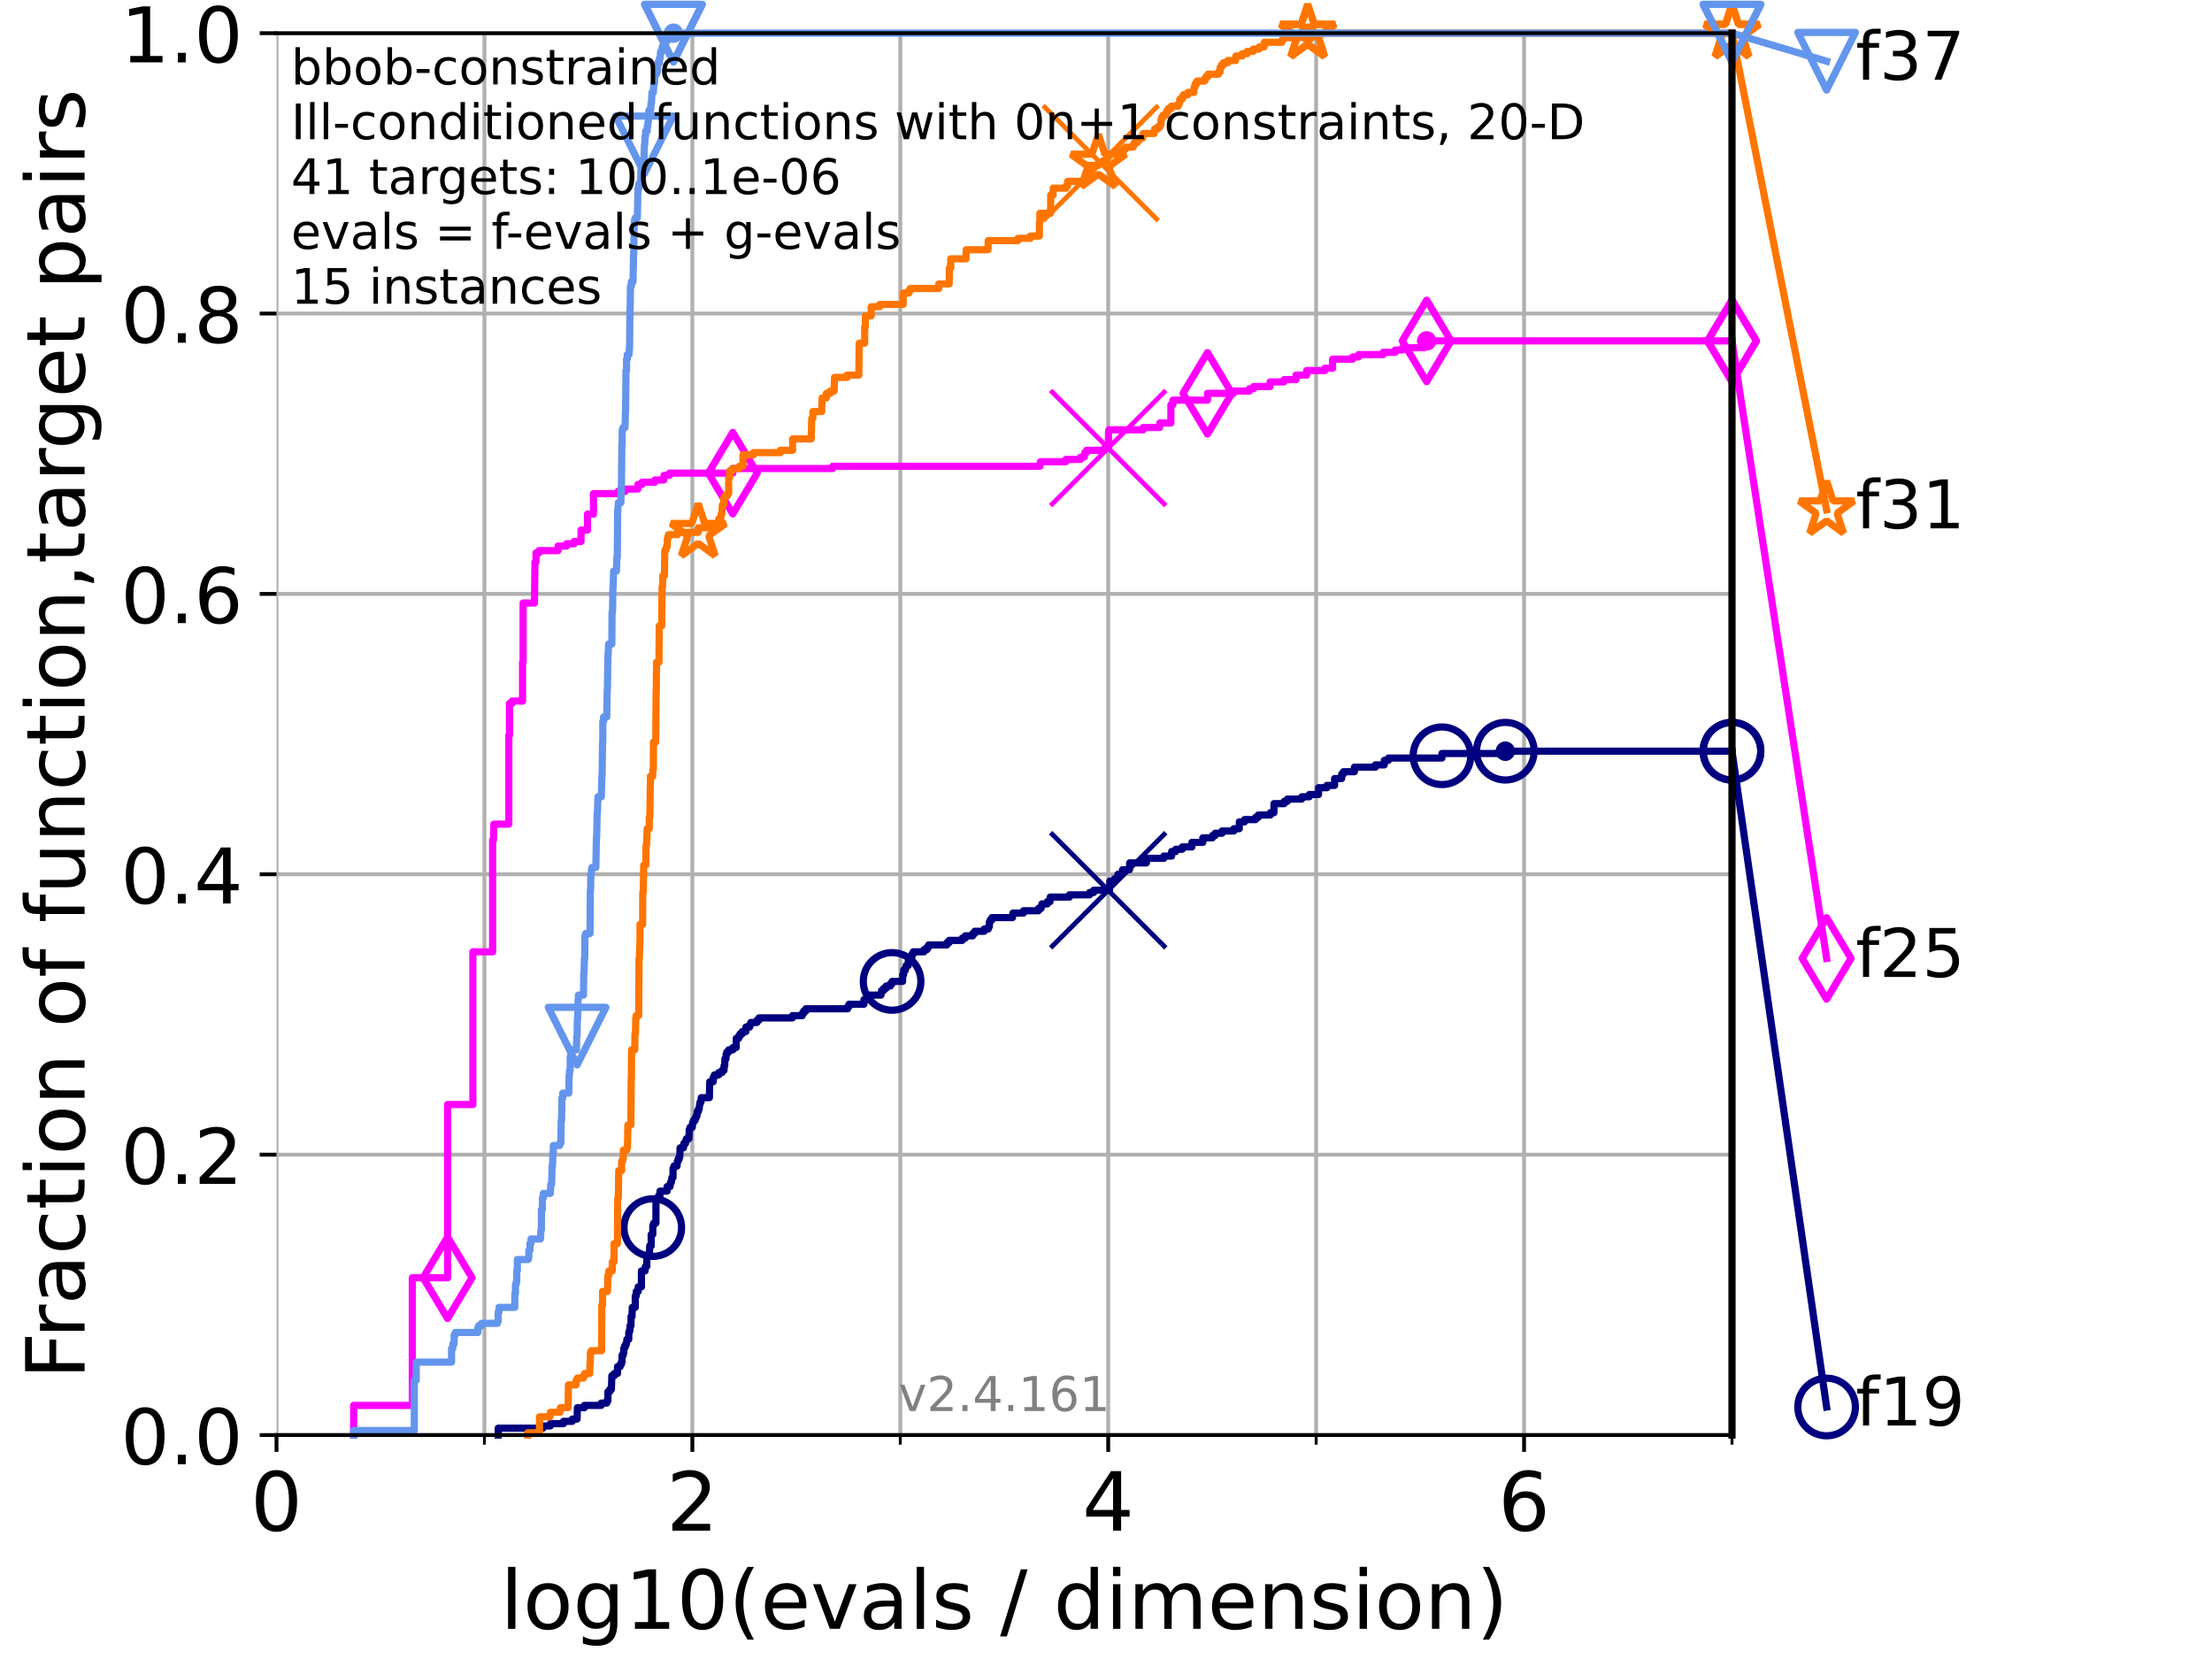 <?xml version="1.0" encoding="utf-8" standalone="no"?>
<!DOCTYPE svg PUBLIC "-//W3C//DTD SVG 1.1//EN"
  "http://www.w3.org/Graphics/SVG/1.1/DTD/svg11.dtd">
<!-- Created with matplotlib (https://matplotlib.org/) -->
<svg height="345.6pt" version="1.1" viewBox="0 0 460.8 345.6" width="460.8pt" xmlns="http://www.w3.org/2000/svg" xmlns:xlink="http://www.w3.org/1999/xlink">
 <defs>
  <style type="text/css">*{stroke-linecap:butt;stroke-linejoin:round;}</style>
 </defs>
 <g id="figure_1">
  <g id="patch_1">
   <path d="M 0 345.6 
L 460.8 345.6 
L 460.8 0 
L 0 0 
z
" style="fill:#ffffff;"/>
  </g>
  <g id="axes_1">
   <g id="patch_2">
    <path d="M 57.6 298.944 
L 360.806 298.944 
L 360.806 6.912 
L 57.6 6.912 
z
" style="fill:#ffffff;"/>
   </g>
   <g id="matplotlib.axis_1">
    <g id="xtick_1">
     <g id="line2d_1">
      <path clip-path="url(#pd70163704a)" d="M 57.6 298.944 
L 57.6 6.912 
" style="fill:none;stroke:#b0b0b0;stroke-linecap:square;stroke-width:0.8;"/>
     </g>
     <g id="line2d_2">
      <defs>
       <path d="M 0 0 
L 0 3.5 
" id="mbd66d07273" style="stroke:#000000;stroke-width:0.8;"/>
      </defs>
      <g>
       <use style="stroke:#000000;stroke-width:0.8;" x="57.6" xlink:href="#mbd66d07273" y="298.944"/>
      </g>
     </g>
     <g id="text_1">
      <!-- 0 -->
      <g transform="translate(52.192 318.861)scale(0.17 -0.17)">
       <defs>
        <path d="M 31.781 66.406 
Q 24.172 66.406 20.328 58.906 
Q 16.5 51.422 16.5 36.375 
Q 16.5 21.391 20.328 13.891 
Q 24.172 6.391 31.781 6.391 
Q 39.453 6.391 43.281 13.891 
Q 47.125 21.391 47.125 36.375 
Q 47.125 51.422 43.281 58.906 
Q 39.453 66.406 31.781 66.406 
z
M 31.781 74.219 
Q 44.047 74.219 50.516 64.516 
Q 56.984 54.828 56.984 36.375 
Q 56.984 17.969 50.516 8.266 
Q 44.047 -1.422 31.781 -1.422 
Q 19.531 -1.422 13.062 8.266 
Q 6.594 17.969 6.594 36.375 
Q 6.594 54.828 13.062 64.516 
Q 19.531 74.219 31.781 74.219 
z
" id="DejaVuSans-48"/>
       </defs>
       <use xlink:href="#DejaVuSans-48"/>
      </g>
     </g>
    </g>
    <g id="xtick_2">
     <g id="line2d_3">
      <path clip-path="url(#pd70163704a)" d="M 144.23 298.944 
L 144.23 6.912 
" style="fill:none;stroke:#b0b0b0;stroke-linecap:square;stroke-width:0.8;"/>
     </g>
     <g id="line2d_4">
      <g>
       <use style="stroke:#000000;stroke-width:0.8;" x="144.23" xlink:href="#mbd66d07273" y="298.944"/>
      </g>
     </g>
     <g id="text_2">
      <!-- 2 -->
      <g transform="translate(138.822 318.861)scale(0.17 -0.17)">
       <defs>
        <path d="M 19.188 8.297 
L 53.609 8.297 
L 53.609 0 
L 7.328 0 
L 7.328 8.297 
Q 12.938 14.109 22.625 23.891 
Q 32.328 33.688 34.812 36.531 
Q 39.547 41.844 41.422 45.531 
Q 43.312 49.219 43.312 52.781 
Q 43.312 58.594 39.234 62.25 
Q 35.156 65.922 28.609 65.922 
Q 23.969 65.922 18.812 64.312 
Q 13.672 62.703 7.812 59.422 
L 7.812 69.391 
Q 13.766 71.781 18.938 73 
Q 24.125 74.219 28.422 74.219 
Q 39.75 74.219 46.484 68.547 
Q 53.219 62.891 53.219 53.422 
Q 53.219 48.922 51.531 44.891 
Q 49.859 40.875 45.406 35.406 
Q 44.188 33.984 37.641 27.219 
Q 31.109 20.453 19.188 8.297 
z
" id="DejaVuSans-50"/>
       </defs>
       <use xlink:href="#DejaVuSans-50"/>
      </g>
     </g>
    </g>
    <g id="xtick_3">
     <g id="line2d_5">
      <path clip-path="url(#pd70163704a)" d="M 230.861 298.944 
L 230.861 6.912 
" style="fill:none;stroke:#b0b0b0;stroke-linecap:square;stroke-width:0.8;"/>
     </g>
     <g id="line2d_6">
      <g>
       <use style="stroke:#000000;stroke-width:0.8;" x="230.861" xlink:href="#mbd66d07273" y="298.944"/>
      </g>
     </g>
     <g id="text_3">
      <!-- 4 -->
      <g transform="translate(225.453 318.861)scale(0.17 -0.17)">
       <defs>
        <path d="M 37.797 64.312 
L 12.891 25.391 
L 37.797 25.391 
z
M 35.203 72.906 
L 47.609 72.906 
L 47.609 25.391 
L 58.016 25.391 
L 58.016 17.188 
L 47.609 17.188 
L 47.609 0 
L 37.797 0 
L 37.797 17.188 
L 4.891 17.188 
L 4.891 26.703 
z
" id="DejaVuSans-52"/>
       </defs>
       <use xlink:href="#DejaVuSans-52"/>
      </g>
     </g>
    </g>
    <g id="xtick_4">
     <g id="line2d_7">
      <path clip-path="url(#pd70163704a)" d="M 317.491 298.944 
L 317.491 6.912 
" style="fill:none;stroke:#b0b0b0;stroke-linecap:square;stroke-width:0.8;"/>
     </g>
     <g id="line2d_8">
      <g>
       <use style="stroke:#000000;stroke-width:0.8;" x="317.491" xlink:href="#mbd66d07273" y="298.944"/>
      </g>
     </g>
     <g id="text_4">
      <!-- 6 -->
      <g transform="translate(312.083 318.861)scale(0.17 -0.17)">
       <defs>
        <path d="M 33.016 40.375 
Q 26.375 40.375 22.484 35.828 
Q 18.609 31.297 18.609 23.391 
Q 18.609 15.531 22.484 10.953 
Q 26.375 6.391 33.016 6.391 
Q 39.656 6.391 43.531 10.953 
Q 47.406 15.531 47.406 23.391 
Q 47.406 31.297 43.531 35.828 
Q 39.656 40.375 33.016 40.375 
z
M 52.594 71.297 
L 52.594 62.312 
Q 48.875 64.062 45.094 64.984 
Q 41.312 65.922 37.594 65.922 
Q 27.828 65.922 22.672 59.328 
Q 17.531 52.734 16.797 39.406 
Q 19.672 43.656 24.016 45.922 
Q 28.375 48.188 33.594 48.188 
Q 44.578 48.188 50.953 41.516 
Q 57.328 34.859 57.328 23.391 
Q 57.328 12.156 50.688 5.359 
Q 44.047 -1.422 33.016 -1.422 
Q 20.359 -1.422 13.672 8.266 
Q 6.984 17.969 6.984 36.375 
Q 6.984 53.656 15.188 63.938 
Q 23.391 74.219 37.203 74.219 
Q 40.922 74.219 44.703 73.484 
Q 48.484 72.75 52.594 71.297 
z
" id="DejaVuSans-54"/>
       </defs>
       <use xlink:href="#DejaVuSans-54"/>
      </g>
     </g>
    </g>
    <g id="xtick_5">
     <g id="line2d_9">
      <path clip-path="url(#pd70163704a)" d="M 100.915 298.944 
L 100.915 6.912 
" style="fill:none;stroke:#b0b0b0;stroke-linecap:square;stroke-width:0.8;"/>
     </g>
     <g id="line2d_10">
      <defs>
       <path d="M 0 0 
L 0 2 
" id="m42cbb25516" style="stroke:#000000;stroke-width:0.6;"/>
      </defs>
      <g>
       <use style="stroke:#000000;stroke-width:0.6;" x="100.915" xlink:href="#m42cbb25516" y="298.944"/>
      </g>
     </g>
    </g>
    <g id="xtick_6">
     <g id="line2d_11">
      <path clip-path="url(#pd70163704a)" d="M 187.546 298.944 
L 187.546 6.912 
" style="fill:none;stroke:#b0b0b0;stroke-linecap:square;stroke-width:0.8;"/>
     </g>
     <g id="line2d_12">
      <g>
       <use style="stroke:#000000;stroke-width:0.6;" x="187.546" xlink:href="#m42cbb25516" y="298.944"/>
      </g>
     </g>
    </g>
    <g id="xtick_7">
     <g id="line2d_13">
      <path clip-path="url(#pd70163704a)" d="M 274.176 298.944 
L 274.176 6.912 
" style="fill:none;stroke:#b0b0b0;stroke-linecap:square;stroke-width:0.8;"/>
     </g>
     <g id="line2d_14">
      <g>
       <use style="stroke:#000000;stroke-width:0.6;" x="274.176" xlink:href="#m42cbb25516" y="298.944"/>
      </g>
     </g>
    </g>
    <g id="xtick_8">
     <g id="line2d_15">
      <path clip-path="url(#pd70163704a)" d="M 360.806 298.944 
L 360.806 6.912 
" style="fill:none;stroke:#b0b0b0;stroke-linecap:square;stroke-width:0.8;"/>
     </g>
     <g id="line2d_16">
      <g>
       <use style="stroke:#000000;stroke-width:0.6;" x="360.806" xlink:href="#m42cbb25516" y="298.944"/>
      </g>
     </g>
    </g>
    <g id="text_5">
     <!-- log10(evals / dimension) -->
     <g transform="translate(104.239 339.314)scale(0.17 -0.17)">
      <defs>
       <path d="M 9.422 75.984 
L 18.406 75.984 
L 18.406 0 
L 9.422 0 
z
" id="DejaVuSans-108"/>
       <path d="M 30.609 48.391 
Q 23.391 48.391 19.188 42.75 
Q 14.984 37.109 14.984 27.297 
Q 14.984 17.484 19.156 11.844 
Q 23.344 6.203 30.609 6.203 
Q 37.797 6.203 41.984 11.859 
Q 46.188 17.531 46.188 27.297 
Q 46.188 37.016 41.984 42.703 
Q 37.797 48.391 30.609 48.391 
z
M 30.609 56 
Q 42.328 56 49.016 48.375 
Q 55.719 40.766 55.719 27.297 
Q 55.719 13.875 49.016 6.219 
Q 42.328 -1.422 30.609 -1.422 
Q 18.844 -1.422 12.172 6.219 
Q 5.516 13.875 5.516 27.297 
Q 5.516 40.766 12.172 48.375 
Q 18.844 56 30.609 56 
z
" id="DejaVuSans-111"/>
       <path d="M 45.406 27.984 
Q 45.406 37.75 41.375 43.109 
Q 37.359 48.484 30.078 48.484 
Q 22.859 48.484 18.828 43.109 
Q 14.797 37.75 14.797 27.984 
Q 14.797 18.266 18.828 12.891 
Q 22.859 7.516 30.078 7.516 
Q 37.359 7.516 41.375 12.891 
Q 45.406 18.266 45.406 27.984 
z
M 54.391 6.781 
Q 54.391 -7.172 48.188 -13.984 
Q 42 -20.797 29.203 -20.797 
Q 24.469 -20.797 20.266 -20.094 
Q 16.062 -19.391 12.109 -17.922 
L 12.109 -9.188 
Q 16.062 -11.328 19.922 -12.344 
Q 23.781 -13.375 27.781 -13.375 
Q 36.625 -13.375 41.016 -8.766 
Q 45.406 -4.156 45.406 5.172 
L 45.406 9.625 
Q 42.625 4.781 38.281 2.391 
Q 33.938 0 27.875 0 
Q 17.828 0 11.672 7.656 
Q 5.516 15.328 5.516 27.984 
Q 5.516 40.672 11.672 48.328 
Q 17.828 56 27.875 56 
Q 33.938 56 38.281 53.609 
Q 42.625 51.219 45.406 46.391 
L 45.406 54.688 
L 54.391 54.688 
z
" id="DejaVuSans-103"/>
       <path d="M 12.406 8.297 
L 28.516 8.297 
L 28.516 63.922 
L 10.984 60.406 
L 10.984 69.391 
L 28.422 72.906 
L 38.281 72.906 
L 38.281 8.297 
L 54.391 8.297 
L 54.391 0 
L 12.406 0 
z
" id="DejaVuSans-49"/>
       <path d="M 31 75.875 
Q 24.469 64.656 21.281 53.656 
Q 18.109 42.672 18.109 31.391 
Q 18.109 20.125 21.312 9.062 
Q 24.516 -2 31 -13.188 
L 23.188 -13.188 
Q 15.875 -1.703 12.234 9.375 
Q 8.594 20.453 8.594 31.391 
Q 8.594 42.281 12.203 53.312 
Q 15.828 64.359 23.188 75.875 
z
" id="DejaVuSans-40"/>
       <path d="M 56.203 29.594 
L 56.203 25.203 
L 14.891 25.203 
Q 15.484 15.922 20.484 11.062 
Q 25.484 6.203 34.422 6.203 
Q 39.594 6.203 44.453 7.469 
Q 49.312 8.734 54.109 11.281 
L 54.109 2.781 
Q 49.266 0.734 44.188 -0.344 
Q 39.109 -1.422 33.891 -1.422 
Q 20.797 -1.422 13.156 6.188 
Q 5.516 13.812 5.516 26.812 
Q 5.516 40.234 12.766 48.109 
Q 20.016 56 32.328 56 
Q 43.359 56 49.781 48.891 
Q 56.203 41.797 56.203 29.594 
z
M 47.219 32.234 
Q 47.125 39.594 43.094 43.984 
Q 39.062 48.391 32.422 48.391 
Q 24.906 48.391 20.391 44.141 
Q 15.875 39.891 15.188 32.172 
z
" id="DejaVuSans-101"/>
       <path d="M 2.984 54.688 
L 12.5 54.688 
L 29.594 8.797 
L 46.688 54.688 
L 56.203 54.688 
L 35.688 0 
L 23.484 0 
z
" id="DejaVuSans-118"/>
       <path d="M 34.281 27.484 
Q 23.391 27.484 19.188 25 
Q 14.984 22.516 14.984 16.5 
Q 14.984 11.719 18.141 8.906 
Q 21.297 6.109 26.703 6.109 
Q 34.188 6.109 38.703 11.406 
Q 43.219 16.703 43.219 25.484 
L 43.219 27.484 
z
M 52.203 31.203 
L 52.203 0 
L 43.219 0 
L 43.219 8.297 
Q 40.141 3.328 35.547 0.953 
Q 30.953 -1.422 24.312 -1.422 
Q 15.922 -1.422 10.953 3.297 
Q 6 8.016 6 15.922 
Q 6 25.141 12.172 29.828 
Q 18.359 34.516 30.609 34.516 
L 43.219 34.516 
L 43.219 35.406 
Q 43.219 41.609 39.141 45 
Q 35.062 48.391 27.688 48.391 
Q 23 48.391 18.547 47.266 
Q 14.109 46.141 10.016 43.891 
L 10.016 52.203 
Q 14.938 54.109 19.578 55.047 
Q 24.219 56 28.609 56 
Q 40.484 56 46.344 49.844 
Q 52.203 43.703 52.203 31.203 
z
" id="DejaVuSans-97"/>
       <path d="M 44.281 53.078 
L 44.281 44.578 
Q 40.484 46.531 36.375 47.5 
Q 32.281 48.484 27.875 48.484 
Q 21.188 48.484 17.844 46.438 
Q 14.5 44.391 14.5 40.281 
Q 14.5 37.156 16.891 35.375 
Q 19.281 33.594 26.516 31.984 
L 29.594 31.297 
Q 39.156 29.25 43.188 25.516 
Q 47.219 21.781 47.219 15.094 
Q 47.219 7.469 41.188 3.016 
Q 35.156 -1.422 24.609 -1.422 
Q 20.219 -1.422 15.453 -0.562 
Q 10.688 0.297 5.422 2 
L 5.422 11.281 
Q 10.406 8.688 15.234 7.391 
Q 20.062 6.109 24.812 6.109 
Q 31.156 6.109 34.562 8.281 
Q 37.984 10.453 37.984 14.406 
Q 37.984 18.062 35.516 20.016 
Q 33.062 21.969 24.703 23.781 
L 21.578 24.516 
Q 13.234 26.266 9.516 29.906 
Q 5.812 33.547 5.812 39.891 
Q 5.812 47.609 11.281 51.797 
Q 16.75 56 26.812 56 
Q 31.781 56 36.172 55.266 
Q 40.578 54.547 44.281 53.078 
z
" id="DejaVuSans-115"/>
       <path id="DejaVuSans-32"/>
       <path d="M 25.391 72.906 
L 33.688 72.906 
L 8.297 -9.281 
L 0 -9.281 
z
" id="DejaVuSans-47"/>
       <path d="M 45.406 46.391 
L 45.406 75.984 
L 54.391 75.984 
L 54.391 0 
L 45.406 0 
L 45.406 8.203 
Q 42.578 3.328 38.25 0.953 
Q 33.938 -1.422 27.875 -1.422 
Q 17.969 -1.422 11.734 6.484 
Q 5.516 14.406 5.516 27.297 
Q 5.516 40.188 11.734 48.094 
Q 17.969 56 27.875 56 
Q 33.938 56 38.25 53.625 
Q 42.578 51.266 45.406 46.391 
z
M 14.797 27.297 
Q 14.797 17.391 18.875 11.75 
Q 22.953 6.109 30.078 6.109 
Q 37.203 6.109 41.297 11.75 
Q 45.406 17.391 45.406 27.297 
Q 45.406 37.203 41.297 42.844 
Q 37.203 48.484 30.078 48.484 
Q 22.953 48.484 18.875 42.844 
Q 14.797 37.203 14.797 27.297 
z
" id="DejaVuSans-100"/>
       <path d="M 9.422 54.688 
L 18.406 54.688 
L 18.406 0 
L 9.422 0 
z
M 9.422 75.984 
L 18.406 75.984 
L 18.406 64.594 
L 9.422 64.594 
z
" id="DejaVuSans-105"/>
       <path d="M 52 44.188 
Q 55.375 50.25 60.062 53.125 
Q 64.75 56 71.094 56 
Q 79.641 56 84.281 50.016 
Q 88.922 44.047 88.922 33.016 
L 88.922 0 
L 79.891 0 
L 79.891 32.719 
Q 79.891 40.578 77.094 44.375 
Q 74.312 48.188 68.609 48.188 
Q 61.625 48.188 57.562 43.547 
Q 53.516 38.922 53.516 30.906 
L 53.516 0 
L 44.484 0 
L 44.484 32.719 
Q 44.484 40.625 41.703 44.406 
Q 38.922 48.188 33.109 48.188 
Q 26.219 48.188 22.156 43.531 
Q 18.109 38.875 18.109 30.906 
L 18.109 0 
L 9.078 0 
L 9.078 54.688 
L 18.109 54.688 
L 18.109 46.188 
Q 21.188 51.219 25.484 53.609 
Q 29.781 56 35.688 56 
Q 41.656 56 45.828 52.969 
Q 50 49.953 52 44.188 
z
" id="DejaVuSans-109"/>
       <path d="M 54.891 33.016 
L 54.891 0 
L 45.906 0 
L 45.906 32.719 
Q 45.906 40.484 42.875 44.328 
Q 39.844 48.188 33.797 48.188 
Q 26.516 48.188 22.312 43.547 
Q 18.109 38.922 18.109 30.906 
L 18.109 0 
L 9.078 0 
L 9.078 54.688 
L 18.109 54.688 
L 18.109 46.188 
Q 21.344 51.125 25.703 53.562 
Q 30.078 56 35.797 56 
Q 45.219 56 50.047 50.172 
Q 54.891 44.344 54.891 33.016 
z
" id="DejaVuSans-110"/>
       <path d="M 8.016 75.875 
L 15.828 75.875 
Q 23.141 64.359 26.781 53.312 
Q 30.422 42.281 30.422 31.391 
Q 30.422 20.453 26.781 9.375 
Q 23.141 -1.703 15.828 -13.188 
L 8.016 -13.188 
Q 14.5 -2 17.703 9.062 
Q 20.906 20.125 20.906 31.391 
Q 20.906 42.672 17.703 53.656 
Q 14.5 64.656 8.016 75.875 
z
" id="DejaVuSans-41"/>
      </defs>
      <use xlink:href="#DejaVuSans-108"/>
      <use x="27.783" xlink:href="#DejaVuSans-111"/>
      <use x="88.965" xlink:href="#DejaVuSans-103"/>
      <use x="152.441" xlink:href="#DejaVuSans-49"/>
      <use x="216.064" xlink:href="#DejaVuSans-48"/>
      <use x="279.688" xlink:href="#DejaVuSans-40"/>
      <use x="318.701" xlink:href="#DejaVuSans-101"/>
      <use x="380.225" xlink:href="#DejaVuSans-118"/>
      <use x="439.404" xlink:href="#DejaVuSans-97"/>
      <use x="500.684" xlink:href="#DejaVuSans-108"/>
      <use x="528.467" xlink:href="#DejaVuSans-115"/>
      <use x="580.566" xlink:href="#DejaVuSans-32"/>
      <use x="612.354" xlink:href="#DejaVuSans-47"/>
      <use x="646.045" xlink:href="#DejaVuSans-32"/>
      <use x="677.832" xlink:href="#DejaVuSans-100"/>
      <use x="741.309" xlink:href="#DejaVuSans-105"/>
      <use x="769.092" xlink:href="#DejaVuSans-109"/>
      <use x="866.504" xlink:href="#DejaVuSans-101"/>
      <use x="928.027" xlink:href="#DejaVuSans-110"/>
      <use x="991.406" xlink:href="#DejaVuSans-115"/>
      <use x="1043.506" xlink:href="#DejaVuSans-105"/>
      <use x="1071.289" xlink:href="#DejaVuSans-111"/>
      <use x="1132.471" xlink:href="#DejaVuSans-110"/>
      <use x="1195.85" xlink:href="#DejaVuSans-41"/>
     </g>
    </g>
   </g>
   <g id="matplotlib.axis_2">
    <g id="ytick_1">
     <g id="line2d_17">
      <path clip-path="url(#pd70163704a)" d="M 57.6 298.944 
L 360.806 298.944 
" style="fill:none;stroke:#b0b0b0;stroke-linecap:square;stroke-width:0.8;"/>
     </g>
     <g id="line2d_18">
      <defs>
       <path d="M 0 0 
L -3.5 0 
" id="m25d1efac39" style="stroke:#000000;stroke-width:0.8;"/>
      </defs>
      <g>
       <use style="stroke:#000000;stroke-width:0.8;" x="57.6" xlink:href="#m25d1efac39" y="298.944"/>
      </g>
     </g>
     <g id="text_6">
      <!-- 0.0 -->
      <g transform="translate(25.155 305.023)scale(0.16 -0.16)">
       <defs>
        <path d="M 10.688 12.406 
L 21 12.406 
L 21 0 
L 10.688 0 
z
" id="DejaVuSans-46"/>
       </defs>
       <use xlink:href="#DejaVuSans-48"/>
       <use x="63.623" xlink:href="#DejaVuSans-46"/>
       <use x="95.41" xlink:href="#DejaVuSans-48"/>
      </g>
     </g>
    </g>
    <g id="ytick_2">
     <g id="line2d_19">
      <path clip-path="url(#pd70163704a)" d="M 57.6 240.538 
L 360.806 240.538 
" style="fill:none;stroke:#b0b0b0;stroke-linecap:square;stroke-width:0.8;"/>
     </g>
     <g id="line2d_20">
      <g>
       <use style="stroke:#000000;stroke-width:0.8;" x="57.6" xlink:href="#m25d1efac39" y="240.538"/>
      </g>
     </g>
     <g id="text_7">
      <!-- 0.2 -->
      <g transform="translate(25.155 246.616)scale(0.16 -0.16)">
       <use xlink:href="#DejaVuSans-48"/>
       <use x="63.623" xlink:href="#DejaVuSans-46"/>
       <use x="95.41" xlink:href="#DejaVuSans-50"/>
      </g>
     </g>
    </g>
    <g id="ytick_3">
     <g id="line2d_21">
      <path clip-path="url(#pd70163704a)" d="M 57.6 182.131 
L 360.806 182.131 
" style="fill:none;stroke:#b0b0b0;stroke-linecap:square;stroke-width:0.8;"/>
     </g>
     <g id="line2d_22">
      <g>
       <use style="stroke:#000000;stroke-width:0.8;" x="57.6" xlink:href="#m25d1efac39" y="182.131"/>
      </g>
     </g>
     <g id="text_8">
      <!-- 0.4 -->
      <g transform="translate(25.155 188.21)scale(0.16 -0.16)">
       <use xlink:href="#DejaVuSans-48"/>
       <use x="63.623" xlink:href="#DejaVuSans-46"/>
       <use x="95.41" xlink:href="#DejaVuSans-52"/>
      </g>
     </g>
    </g>
    <g id="ytick_4">
     <g id="line2d_23">
      <path clip-path="url(#pd70163704a)" d="M 57.6 123.725 
L 360.806 123.725 
" style="fill:none;stroke:#b0b0b0;stroke-linecap:square;stroke-width:0.8;"/>
     </g>
     <g id="line2d_24">
      <g>
       <use style="stroke:#000000;stroke-width:0.8;" x="57.6" xlink:href="#m25d1efac39" y="123.725"/>
      </g>
     </g>
     <g id="text_9">
      <!-- 0.6 -->
      <g transform="translate(25.155 129.804)scale(0.16 -0.16)">
       <use xlink:href="#DejaVuSans-48"/>
       <use x="63.623" xlink:href="#DejaVuSans-46"/>
       <use x="95.41" xlink:href="#DejaVuSans-54"/>
      </g>
     </g>
    </g>
    <g id="ytick_5">
     <g id="line2d_25">
      <path clip-path="url(#pd70163704a)" d="M 57.6 65.318 
L 360.806 65.318 
" style="fill:none;stroke:#b0b0b0;stroke-linecap:square;stroke-width:0.8;"/>
     </g>
     <g id="line2d_26">
      <g>
       <use style="stroke:#000000;stroke-width:0.8;" x="57.6" xlink:href="#m25d1efac39" y="65.318"/>
      </g>
     </g>
     <g id="text_10">
      <!-- 0.8 -->
      <g transform="translate(25.155 71.397)scale(0.16 -0.16)">
       <defs>
        <path d="M 31.781 34.625 
Q 24.75 34.625 20.719 30.859 
Q 16.703 27.094 16.703 20.516 
Q 16.703 13.922 20.719 10.156 
Q 24.75 6.391 31.781 6.391 
Q 38.812 6.391 42.859 10.172 
Q 46.922 13.969 46.922 20.516 
Q 46.922 27.094 42.891 30.859 
Q 38.875 34.625 31.781 34.625 
z
M 21.922 38.812 
Q 15.578 40.375 12.031 44.719 
Q 8.5 49.078 8.5 55.328 
Q 8.5 64.062 14.719 69.141 
Q 20.953 74.219 31.781 74.219 
Q 42.672 74.219 48.875 69.141 
Q 55.078 64.062 55.078 55.328 
Q 55.078 49.078 51.531 44.719 
Q 48 40.375 41.703 38.812 
Q 48.828 37.156 52.797 32.312 
Q 56.781 27.484 56.781 20.516 
Q 56.781 9.906 50.312 4.234 
Q 43.844 -1.422 31.781 -1.422 
Q 19.734 -1.422 13.25 4.234 
Q 6.781 9.906 6.781 20.516 
Q 6.781 27.484 10.781 32.312 
Q 14.797 37.156 21.922 38.812 
z
M 18.312 54.391 
Q 18.312 48.734 21.844 45.562 
Q 25.391 42.391 31.781 42.391 
Q 38.141 42.391 41.719 45.562 
Q 45.312 48.734 45.312 54.391 
Q 45.312 60.062 41.719 63.234 
Q 38.141 66.406 31.781 66.406 
Q 25.391 66.406 21.844 63.234 
Q 18.312 60.062 18.312 54.391 
z
" id="DejaVuSans-56"/>
       </defs>
       <use xlink:href="#DejaVuSans-48"/>
       <use x="63.623" xlink:href="#DejaVuSans-46"/>
       <use x="95.41" xlink:href="#DejaVuSans-56"/>
      </g>
     </g>
    </g>
    <g id="ytick_6">
     <g id="line2d_27">
      <path clip-path="url(#pd70163704a)" d="M 57.6 6.912 
L 360.806 6.912 
" style="fill:none;stroke:#b0b0b0;stroke-linecap:square;stroke-width:0.8;"/>
     </g>
     <g id="line2d_28">
      <g>
       <use style="stroke:#000000;stroke-width:0.8;" x="57.6" xlink:href="#m25d1efac39" y="6.912"/>
      </g>
     </g>
     <g id="text_11">
      <!-- 1.0 -->
      <g transform="translate(25.155 12.991)scale(0.16 -0.16)">
       <use xlink:href="#DejaVuSans-49"/>
       <use x="63.623" xlink:href="#DejaVuSans-46"/>
       <use x="95.41" xlink:href="#DejaVuSans-48"/>
      </g>
     </g>
    </g>
    <g id="text_12">
     <!-- Fraction of function,target pairs -->
     <g transform="translate(17.62 287.313)rotate(-90)scale(0.17 -0.17)">
      <defs>
       <path d="M 9.812 72.906 
L 51.703 72.906 
L 51.703 64.594 
L 19.672 64.594 
L 19.672 43.109 
L 48.578 43.109 
L 48.578 34.812 
L 19.672 34.812 
L 19.672 0 
L 9.812 0 
z
" id="DejaVuSans-70"/>
       <path d="M 41.109 46.297 
Q 39.594 47.172 37.812 47.578 
Q 36.031 48 33.891 48 
Q 26.266 48 22.188 43.047 
Q 18.109 38.094 18.109 28.812 
L 18.109 0 
L 9.078 0 
L 9.078 54.688 
L 18.109 54.688 
L 18.109 46.188 
Q 20.953 51.172 25.484 53.578 
Q 30.031 56 36.531 56 
Q 37.453 56 38.578 55.875 
Q 39.703 55.766 41.062 55.516 
z
" id="DejaVuSans-114"/>
       <path d="M 48.781 52.594 
L 48.781 44.188 
Q 44.969 46.297 41.141 47.344 
Q 37.312 48.391 33.406 48.391 
Q 24.656 48.391 19.812 42.844 
Q 14.984 37.312 14.984 27.297 
Q 14.984 17.281 19.812 11.734 
Q 24.656 6.203 33.406 6.203 
Q 37.312 6.203 41.141 7.25 
Q 44.969 8.297 48.781 10.406 
L 48.781 2.094 
Q 45.016 0.344 40.984 -0.531 
Q 36.969 -1.422 32.422 -1.422 
Q 20.062 -1.422 12.781 6.344 
Q 5.516 14.109 5.516 27.297 
Q 5.516 40.672 12.859 48.328 
Q 20.219 56 33.016 56 
Q 37.156 56 41.109 55.141 
Q 45.062 54.297 48.781 52.594 
z
" id="DejaVuSans-99"/>
       <path d="M 18.312 70.219 
L 18.312 54.688 
L 36.812 54.688 
L 36.812 47.703 
L 18.312 47.703 
L 18.312 18.016 
Q 18.312 11.328 20.141 9.422 
Q 21.969 7.516 27.594 7.516 
L 36.812 7.516 
L 36.812 0 
L 27.594 0 
Q 17.188 0 13.234 3.875 
Q 9.281 7.766 9.281 18.016 
L 9.281 47.703 
L 2.688 47.703 
L 2.688 54.688 
L 9.281 54.688 
L 9.281 70.219 
z
" id="DejaVuSans-116"/>
       <path d="M 37.109 75.984 
L 37.109 68.5 
L 28.516 68.5 
Q 23.688 68.5 21.797 66.547 
Q 19.922 64.594 19.922 59.516 
L 19.922 54.688 
L 34.719 54.688 
L 34.719 47.703 
L 19.922 47.703 
L 19.922 0 
L 10.891 0 
L 10.891 47.703 
L 2.297 47.703 
L 2.297 54.688 
L 10.891 54.688 
L 10.891 58.5 
Q 10.891 67.625 15.141 71.797 
Q 19.391 75.984 28.609 75.984 
z
" id="DejaVuSans-102"/>
       <path d="M 8.5 21.578 
L 8.5 54.688 
L 17.484 54.688 
L 17.484 21.922 
Q 17.484 14.156 20.5 10.266 
Q 23.531 6.391 29.594 6.391 
Q 36.859 6.391 41.078 11.031 
Q 45.312 15.672 45.312 23.688 
L 45.312 54.688 
L 54.297 54.688 
L 54.297 0 
L 45.312 0 
L 45.312 8.406 
Q 42.047 3.422 37.719 1 
Q 33.406 -1.422 27.688 -1.422 
Q 18.266 -1.422 13.375 4.438 
Q 8.5 10.297 8.5 21.578 
z
M 31.109 56 
z
" id="DejaVuSans-117"/>
       <path d="M 11.719 12.406 
L 22.016 12.406 
L 22.016 4 
L 14.016 -11.625 
L 7.719 -11.625 
L 11.719 4 
z
" id="DejaVuSans-44"/>
       <path d="M 18.109 8.203 
L 18.109 -20.797 
L 9.078 -20.797 
L 9.078 54.688 
L 18.109 54.688 
L 18.109 46.391 
Q 20.953 51.266 25.266 53.625 
Q 29.594 56 35.594 56 
Q 45.562 56 51.781 48.094 
Q 58.016 40.188 58.016 27.297 
Q 58.016 14.406 51.781 6.484 
Q 45.562 -1.422 35.594 -1.422 
Q 29.594 -1.422 25.266 0.953 
Q 20.953 3.328 18.109 8.203 
z
M 48.688 27.297 
Q 48.688 37.203 44.609 42.844 
Q 40.531 48.484 33.406 48.484 
Q 26.266 48.484 22.188 42.844 
Q 18.109 37.203 18.109 27.297 
Q 18.109 17.391 22.188 11.75 
Q 26.266 6.109 33.406 6.109 
Q 40.531 6.109 44.609 11.75 
Q 48.688 17.391 48.688 27.297 
z
" id="DejaVuSans-112"/>
      </defs>
      <use xlink:href="#DejaVuSans-70"/>
      <use x="50.27" xlink:href="#DejaVuSans-114"/>
      <use x="91.383" xlink:href="#DejaVuSans-97"/>
      <use x="152.662" xlink:href="#DejaVuSans-99"/>
      <use x="207.643" xlink:href="#DejaVuSans-116"/>
      <use x="246.852" xlink:href="#DejaVuSans-105"/>
      <use x="274.635" xlink:href="#DejaVuSans-111"/>
      <use x="335.816" xlink:href="#DejaVuSans-110"/>
      <use x="399.195" xlink:href="#DejaVuSans-32"/>
      <use x="430.982" xlink:href="#DejaVuSans-111"/>
      <use x="492.164" xlink:href="#DejaVuSans-102"/>
      <use x="527.369" xlink:href="#DejaVuSans-32"/>
      <use x="559.156" xlink:href="#DejaVuSans-102"/>
      <use x="594.361" xlink:href="#DejaVuSans-117"/>
      <use x="657.74" xlink:href="#DejaVuSans-110"/>
      <use x="721.119" xlink:href="#DejaVuSans-99"/>
      <use x="776.1" xlink:href="#DejaVuSans-116"/>
      <use x="815.309" xlink:href="#DejaVuSans-105"/>
      <use x="843.092" xlink:href="#DejaVuSans-111"/>
      <use x="904.273" xlink:href="#DejaVuSans-110"/>
      <use x="967.652" xlink:href="#DejaVuSans-44"/>
      <use x="999.439" xlink:href="#DejaVuSans-116"/>
      <use x="1038.648" xlink:href="#DejaVuSans-97"/>
      <use x="1099.928" xlink:href="#DejaVuSans-114"/>
      <use x="1139.291" xlink:href="#DejaVuSans-103"/>
      <use x="1202.768" xlink:href="#DejaVuSans-101"/>
      <use x="1264.291" xlink:href="#DejaVuSans-116"/>
      <use x="1303.5" xlink:href="#DejaVuSans-32"/>
      <use x="1335.287" xlink:href="#DejaVuSans-112"/>
      <use x="1398.764" xlink:href="#DejaVuSans-97"/>
      <use x="1460.043" xlink:href="#DejaVuSans-105"/>
      <use x="1487.826" xlink:href="#DejaVuSans-114"/>
      <use x="1528.939" xlink:href="#DejaVuSans-115"/>
     </g>
    </g>
   </g>
   <g id="line2d_29">
    <defs>
     <path d="M 0 1.5 
C 0.398 1.5 0.779 1.342 1.061 1.061 
C 1.342 0.779 1.5 0.398 1.5 0 
C 1.5 -0.398 1.342 -0.779 1.061 -1.061 
C 0.779 -1.342 0.398 -1.5 0 -1.5 
C -0.398 -1.5 -0.779 -1.342 -1.061 -1.061 
C -1.342 -0.779 -1.5 -0.398 -1.5 0 
C -1.5 0.398 -1.342 0.779 -1.061 1.061 
C -0.779 1.342 -0.398 1.5 0 1.5 
z
" id="m200dcd067d" style="stroke:#000080;"/>
    </defs>
    <g>
     <use style="fill:#000080;stroke:#000080;" x="313.592" xlink:href="#m200dcd067d" y="156.489"/>
     <use style="fill:#000080;stroke:#000080;" x="313.592" xlink:href="#m200dcd067d" y="156.489"/>
    </g>
   </g>
   <g id="line2d_30">
    <path d="M 103.788 298.944 
L 103.788 297.519 
L 113.088 297.519 
L 113.088 297.045 
L 114.647 297.045 
L 114.647 296.57 
L 117.384 296.57 
L 117.384 296.095 
L 119.213 296.095 
L 119.213 295.62 
L 120.217 295.62 
L 120.284 293.246 
L 121.738 293.246 
L 121.738 292.771 
L 125.245 292.771 
L 125.245 292.296 
L 126.396 292.296 
L 126.396 291.821 
L 126.637 291.821 
L 126.637 289.922 
L 127.017 289.922 
L 127.017 289.447 
L 127.366 289.447 
L 127.458 286.598 
L 127.956 286.598 
L 127.956 286.123 
L 128.636 286.123 
L 128.636 284.699 
L 129.188 284.699 
L 129.188 284.224 
L 129.438 284.224 
L 129.438 283.749 
L 129.582 283.749 
L 129.582 282.324 
L 129.826 282.324 
L 129.826 281.849 
L 129.947 281.849 
L 129.947 280.9 
L 130.107 280.9 
L 130.107 280.425 
L 130.345 280.425 
L 130.345 279.95 
L 130.502 279.95 
L 130.599 279 
L 130.983 279 
L 130.983 277.576 
L 131.116 277.576 
L 131.116 277.101 
L 131.248 277.101 
L 131.248 276.151 
L 131.453 276.151 
L 131.453 274.252 
L 131.674 274.252 
L 131.711 272.352 
L 132.341 272.352 
L 132.341 269.978 
L 132.552 269.978 
L 132.552 269.029 
L 132.95 269.029 
L 132.95 268.079 
L 133.623 268.079 
L 133.623 264.755 
L 134.384 264.755 
L 134.448 263.805 
L 134.746 263.805 
L 134.746 261.431 
L 135.283 261.431 
L 135.344 259.532 
L 135.658 259.532 
L 135.658 257.157 
L 135.981 257.157 
L 135.996 255.258 
L 136.184 255.258 
L 136.184 254.783 
L 136.641 254.783 
L 136.655 250.035 
L 136.975 250.035 
L 136.975 249.56 
L 137.196 249.56 
L 137.196 249.085 
L 137.494 249.085 
L 137.494 248.135 
L 138.969 248.135 
L 138.969 247.185 
L 139.593 247.185 
L 139.701 246.236 
L 139.879 246.236 
L 139.962 245.286 
L 140.208 245.286 
L 140.208 243.387 
L 140.382 243.387 
L 140.382 242.912 
L 141.04 242.912 
L 141.096 241.962 
L 141.25 241.962 
L 141.25 241.487 
L 141.48 241.487 
L 141.48 241.012 
L 141.611 241.012 
L 141.675 239.113 
L 142.384 239.113 
L 142.467 238.163 
L 142.825 238.163 
L 142.825 237.689 
L 142.996 237.689 
L 142.996 237.214 
L 143.521 237.214 
L 143.58 235.314 
L 143.754 235.314 
L 143.754 234.839 
L 144.221 234.839 
L 144.268 233.89 
L 144.445 233.89 
L 144.445 233.415 
L 144.796 233.415 
L 144.796 232.94 
L 144.986 232.94 
L 144.986 232.465 
L 145.202 232.465 
L 145.238 231.515 
L 145.494 231.515 
L 145.494 231.041 
L 145.652 231.041 
L 145.73 230.091 
L 145.817 230.091 
L 145.817 229.616 
L 146.023 229.616 
L 146.083 228.666 
L 147.777 228.666 
L 147.855 225.342 
L 148.578 225.342 
L 148.593 224.393 
L 148.83 224.393 
L 148.83 223.918 
L 149.715 223.918 
L 149.715 223.443 
L 150.418 223.443 
L 150.418 222.968 
L 150.833 222.968 
L 150.833 222.018 
L 150.979 222.018 
L 151.005 220.594 
L 151.24 220.594 
L 151.259 219.644 
L 151.401 219.644 
L 151.401 219.169 
L 151.808 219.169 
L 151.808 218.695 
L 152.674 218.695 
L 152.674 218.22 
L 153.364 218.22 
L 153.375 216.32 
L 153.866 216.32 
L 153.866 215.845 
L 154.157 215.845 
L 154.157 215.371 
L 154.623 215.371 
L 154.623 214.896 
L 155.381 214.896 
L 155.381 213.946 
L 156.18 213.946 
L 156.18 213.471 
L 156.418 213.471 
L 156.418 212.996 
L 157.697 212.996 
L 157.697 212.522 
L 158.111 212.522 
L 158.111 212.047 
L 165.087 212.047 
L 165.087 211.572 
L 167.132 211.572 
L 167.132 211.097 
L 167.414 211.097 
L 167.414 210.622 
L 167.869 210.622 
L 167.869 210.147 
L 176.59 210.147 
L 176.59 209.672 
L 176.877 209.672 
L 176.877 209.198 
L 179.97 209.198 
L 179.97 208.248 
L 180.539 208.248 
L 180.539 207.773 
L 180.757 207.773 
L 180.757 207.298 
L 183.528 207.298 
L 183.635 206.348 
L 184.091 206.348 
L 184.091 205.874 
L 184.609 205.874 
L 184.609 205.399 
L 185.489 205.399 
L 185.489 204.924 
L 185.839 204.924 
L 185.839 204.449 
L 188.028 204.449 
L 188.07 203.025 
L 188.25 203.025 
L 188.253 202.075 
L 188.618 202.075 
L 188.618 201.6 
L 188.774 201.6 
L 188.774 201.125 
L 189.213 201.125 
L 189.218 200.175 
L 189.339 200.175 
L 189.339 199.701 
L 189.919 199.701 
L 189.989 198.751 
L 190.251 198.751 
L 190.251 198.276 
L 192.506 198.276 
L 192.506 197.801 
L 193.129 197.801 
L 193.129 197.326 
L 193.445 197.326 
L 193.445 196.852 
L 197.247 196.852 
L 197.247 196.377 
L 197.71 196.377 
L 197.71 195.902 
L 200.448 195.902 
L 200.448 195.427 
L 201.089 195.427 
L 201.089 194.952 
L 202.636 194.952 
L 202.636 194.477 
L 203.05 194.477 
L 203.05 194.002 
L 205.021 194.002 
L 205.021 193.528 
L 205.884 193.528 
L 205.884 193.053 
L 206.096 193.053 
L 206.096 192.103 
L 206.289 192.103 
L 206.289 191.628 
L 206.64 191.628 
L 206.64 191.153 
L 210.919 191.153 
L 211.017 190.204 
L 213.214 190.204 
L 213.214 189.729 
L 216.325 189.729 
L 216.325 189.254 
L 216.867 189.254 
L 216.867 188.779 
L 217.044 188.779 
L 217.044 188.304 
L 218.171 188.304 
L 218.171 187.829 
L 218.739 187.829 
L 218.78 186.88 
L 222.791 186.88 
L 222.791 186.405 
L 226.979 186.405 
L 226.979 185.93 
L 227.828 185.93 
L 227.828 185.455 
L 231.13 185.455 
L 231.202 183.556 
L 232.118 183.556 
L 232.118 183.081 
L 232.72 183.081 
L 232.72 182.606 
L 232.89 182.606 
L 232.89 182.131 
L 233.774 182.131 
L 233.841 181.182 
L 235.285 181.182 
L 235.33 179.757 
L 238.814 179.757 
L 238.816 178.807 
L 242.447 178.807 
L 242.447 178.332 
L 244.071 178.332 
L 244.072 177.383 
L 244.943 177.383 
L 244.943 176.908 
L 246.292 176.908 
L 246.292 176.433 
L 248.295 176.433 
L 248.295 175.483 
L 250.572 175.483 
L 250.572 174.534 
L 252.577 174.534 
L 252.577 174.059 
L 253.139 174.059 
L 253.139 173.584 
L 254.569 173.584 
L 254.569 173.109 
L 257.026 173.109 
L 257.026 172.634 
L 258.161 172.634 
L 258.174 171.21 
L 259.265 171.21 
L 259.265 170.735 
L 261.562 170.735 
L 261.562 170.26 
L 262.122 170.26 
L 262.122 169.785 
L 264.626 169.785 
L 264.626 169.31 
L 265.382 169.31 
L 265.4 167.411 
L 267.518 167.411 
L 267.518 166.936 
L 268.176 166.936 
L 268.176 166.461 
L 271.178 166.461 
L 271.178 165.986 
L 272.748 165.986 
L 272.748 165.511 
L 274.68 165.511 
L 274.681 164.087 
L 276.428 164.087 
L 276.428 163.612 
L 278.024 163.612 
L 278.028 162.188 
L 279.497 162.188 
L 279.502 161.238 
L 279.86 161.238 
L 279.86 160.763 
L 282.139 160.763 
L 282.142 159.813 
L 286.516 159.813 
L 286.516 159.338 
L 288.374 159.338 
L 288.376 158.389 
L 289.238 158.389 
L 289.238 157.914 
L 300.382 157.914 
L 300.383 156.964 
L 313.592 156.964 
L 313.592 156.489 
L 360.806 156.489 
L 360.806 156.489 
" style="fill:none;stroke:#000080;stroke-linecap:square;stroke-width:1.5;"/>
   </g>
   <g id="line2d_31">
    <defs>
     <path d="M 0 6 
C 1.591 6 3.117 5.368 4.243 4.243 
C 5.368 3.117 6 1.591 6 0 
C 6 -1.591 5.368 -3.117 4.243 -4.243 
C 3.117 -5.368 1.591 -6 0 -6 
C -1.591 -6 -3.117 -5.368 -4.243 -4.243 
C -5.368 -3.117 -6 -1.591 -6 0 
C -6 1.591 -5.368 3.117 -4.243 4.243 
C -3.117 5.368 -1.591 6 0 6 
z
" id="m8ec3d2612b" style="stroke:#000080;stroke-width:1.5;"/>
    </defs>
    <g>
     <use style="fill-opacity:0;stroke:#000080;stroke-width:1.5;" x="135.981" xlink:href="#m8ec3d2612b" y="255.733"/>
     <use style="fill-opacity:0;stroke:#000080;stroke-width:1.5;" x="185.839" xlink:href="#m8ec3d2612b" y="204.449"/>
     <use style="fill-opacity:0;stroke:#000080;stroke-width:1.5;" x="300.383" xlink:href="#m8ec3d2612b" y="157.439"/>
     <use style="fill-opacity:0;stroke:#000080;stroke-width:1.5;" x="313.592" xlink:href="#m8ec3d2612b" y="156.489"/>
     <use style="fill-opacity:0;stroke:#000080;stroke-width:1.5;" x="360.806" xlink:href="#m8ec3d2612b" y="156.489"/>
    </g>
   </g>
   <g id="line2d_32">
    <path style="fill:none;stroke:#000080;stroke-linecap:square;stroke-width:1.5;"/>
    <g/>
   </g>
   <g id="line2d_33">
    <path clip-path="url(#pd70163704a)" d="M 230.863 185.455 
" style="fill:none;stroke:#000080;stroke-linecap:square;stroke-width:1.5;"/>
    <defs>
     <path d="M -12 12 
L 12 -12 
M -12 -12 
L 12 12 
" id="maf98ae4f83" style="stroke:#000080;"/>
    </defs>
    <g clip-path="url(#pd70163704a)">
     <use style="fill:#000080;stroke:#000080;" x="230.863" xlink:href="#maf98ae4f83" y="185.455"/>
    </g>
   </g>
   <g id="line2d_34">
    <defs>
     <path d="M 0 1.5 
C 0.398 1.5 0.779 1.342 1.061 1.061 
C 1.342 0.779 1.5 0.398 1.5 0 
C 1.5 -0.398 1.342 -0.779 1.061 -1.061 
C 0.779 -1.342 0.398 -1.5 0 -1.5 
C -0.398 -1.5 -0.779 -1.342 -1.061 -1.061 
C -1.342 -0.779 -1.5 -0.398 -1.5 0 
C -1.5 0.398 -1.342 0.779 -1.061 1.061 
C -0.779 1.342 -0.398 1.5 0 1.5 
z
" id="mcfe457d49f" style="stroke:#ff00ff;"/>
    </defs>
    <g>
     <use style="fill:#ff00ff;stroke:#ff00ff;" x="297.2" xlink:href="#mcfe457d49f" y="71.017"/>
     <use style="fill:#ff00ff;stroke:#ff00ff;" x="297.2" xlink:href="#mcfe457d49f" y="71.017"/>
    </g>
   </g>
   <g id="line2d_35">
    <path d="M 73.673 298.944 
L 73.673 292.771 
L 85.894 292.771 
L 85.894 266.179 
L 93.241 266.179 
L 93.241 230.091 
L 98.51 230.091 
L 98.51 198.276 
L 102.622 198.276 
L 102.622 175.008 
L 102.793 175.008 
L 102.878 171.685 
L 105.995 171.685 
L 105.995 153.165 
L 106.138 153.165 
L 106.138 146.518 
L 106.699 146.518 
L 106.699 146.043 
L 108.854 146.043 
L 108.854 137.97 
L 108.977 137.97 
L 108.977 125.624 
L 111.335 125.624 
L 111.442 117.077 
L 111.656 117.077 
L 111.656 115.178 
L 112.283 115.178 
L 112.283 114.703 
L 116.253 114.703 
L 116.253 113.753 
L 118.039 113.753 
L 118.039 113.278 
L 119.6 113.278 
L 119.6 112.803 
L 121.041 112.803 
L 121.041 110.429 
L 122.38 110.429 
L 122.38 107.105 
L 123.63 107.105 
L 123.63 102.831 
L 128.765 102.831 
L 128.765 102.357 
L 130.246 102.357 
L 130.246 101.882 
L 132.881 101.882 
L 132.881 100.932 
L 133.738 100.932 
L 133.738 100.457 
L 136.428 100.457 
L 136.428 99.982 
L 138.284 99.982 
L 138.323 99.033 
L 139.472 99.033 
L 139.472 98.558 
L 152.65 98.558 
L 152.65 97.608 
L 173.47 97.608 
L 173.47 97.133 
L 216.626 97.133 
L 216.626 96.658 
L 216.741 96.658 
L 216.741 96.184 
L 222.032 96.184 
L 222.032 95.709 
L 225.071 95.709 
L 225.071 95.234 
L 225.846 95.234 
L 225.846 94.759 
L 225.986 94.759 
L 225.986 94.284 
L 226.342 94.284 
L 226.342 93.809 
L 230.093 93.809 
L 230.093 93.334 
L 230.89 93.334 
L 230.925 90.011 
L 231.002 90.011 
L 231.002 89.536 
L 238.137 89.536 
L 238.137 89.061 
L 241.561 89.061 
L 241.621 88.111 
L 243.915 88.111 
L 243.919 84.312 
L 244.343 84.312 
L 244.343 83.363 
L 251.539 83.363 
L 251.54 81.938 
L 256.949 81.938 
L 256.949 81.463 
L 260.259 81.463 
L 260.259 80.988 
L 261.145 80.988 
L 261.145 80.514 
L 264.574 80.514 
L 264.574 79.564 
L 267.472 79.564 
L 267.472 79.089 
L 269.984 79.089 
L 269.984 78.139 
L 272.199 78.139 
L 272.199 77.19 
L 275.974 77.19 
L 275.974 76.715 
L 277.609 76.715 
L 277.61 74.815 
L 281.807 74.815 
L 281.807 74.341 
L 283.021 74.341 
L 283.021 73.866 
L 288.136 73.866 
L 288.136 73.391 
L 290.648 73.391 
L 290.648 72.916 
L 292.154 72.916 
L 292.154 72.441 
L 296.638 72.441 
L 296.638 71.966 
L 297.2 71.966 
L 297.2 71.017 
L 360.806 71.017 
L 360.806 71.017 
" style="fill:none;stroke:#ff00ff;stroke-linecap:square;stroke-width:1.5;"/>
   </g>
   <g id="line2d_36">
    <defs>
     <path d="M -0 8.485 
L 5.091 0 
L 0 -8.485 
L -5.091 -0 
z
" id="mf9fbaa17a0" style="stroke:#ff00ff;stroke-linejoin:miter;stroke-width:1.5;"/>
    </defs>
    <g>
     <use style="fill-opacity:0;stroke:#ff00ff;stroke-linejoin:miter;stroke-width:1.5;" x="93.241" xlink:href="#mf9fbaa17a0" y="266.179"/>
     <use style="fill-opacity:0;stroke:#ff00ff;stroke-linejoin:miter;stroke-width:1.5;" x="152.65" xlink:href="#mf9fbaa17a0" y="98.558"/>
     <use style="fill-opacity:0;stroke:#ff00ff;stroke-linejoin:miter;stroke-width:1.5;" x="251.54" xlink:href="#mf9fbaa17a0" y="81.938"/>
     <use style="fill-opacity:0;stroke:#ff00ff;stroke-linejoin:miter;stroke-width:1.5;" x="297.2" xlink:href="#mf9fbaa17a0" y="71.017"/>
     <use style="fill-opacity:0;stroke:#ff00ff;stroke-linejoin:miter;stroke-width:1.5;" x="360.806" xlink:href="#mf9fbaa17a0" y="71.017"/>
    </g>
   </g>
   <g id="line2d_37">
    <path style="fill:none;stroke:#ff00ff;stroke-linecap:square;stroke-width:1.5;"/>
    <g/>
   </g>
   <g id="line2d_38">
    <path clip-path="url(#pd70163704a)" d="M 230.862 93.334 
" style="fill:none;stroke:#ff00ff;stroke-linecap:square;stroke-width:1.5;"/>
    <defs>
     <path d="M -12 12 
L 12 -12 
M -12 -12 
L 12 12 
" id="m3d4c5226bd" style="stroke:#ff00ff;"/>
    </defs>
    <g clip-path="url(#pd70163704a)">
     <use style="fill:#ff00ff;stroke:#ff00ff;" x="230.862" xlink:href="#m3d4c5226bd" y="93.334"/>
    </g>
   </g>
   <g id="line2d_39">
    <defs>
     <path d="M 0 1.5 
C 0.398 1.5 0.779 1.342 1.061 1.061 
C 1.342 0.779 1.5 0.398 1.5 0 
C 1.5 -0.398 1.342 -0.779 1.061 -1.061 
C 0.779 -1.342 0.398 -1.5 0 -1.5 
C -0.398 -1.5 -0.779 -1.342 -1.061 -1.061 
C -1.342 -0.779 -1.5 -0.398 -1.5 0 
C -1.5 0.398 -1.342 0.779 -1.061 1.061 
C -0.779 1.342 -0.398 1.5 0 1.5 
z
" id="m88a1c94f4b" style="stroke:#ff7500;"/>
    </defs>
    <g>
     <use style="fill:#ff7500;stroke:#ff7500;" x="272.421" xlink:href="#m88a1c94f4b" y="6.912"/>
     <use style="fill:#ff7500;stroke:#ff7500;" x="272.421" xlink:href="#m88a1c94f4b" y="6.912"/>
    </g>
   </g>
   <g id="line2d_40">
    <path d="M 109.932 298.944 
L 109.932 298.469 
L 112.386 298.469 
L 112.386 295.145 
L 114.556 295.145 
L 114.647 294.196 
L 116.665 294.196 
L 116.746 293.246 
L 118.339 293.246 
L 118.414 288.497 
L 120.013 288.497 
L 120.013 287.548 
L 120.284 287.548 
L 120.284 287.073 
L 121.55 287.073 
L 121.55 286.598 
L 121.8 286.598 
L 121.8 286.123 
L 122.855 286.123 
L 122.913 283.749 
L 122.971 283.749 
L 122.971 281.849 
L 123.145 281.849 
L 123.145 281.375 
L 125.322 281.375 
L 125.374 271.878 
L 125.527 271.878 
L 125.527 269.029 
L 126.541 269.029 
L 126.637 265.705 
L 126.828 265.705 
L 126.828 264.755 
L 127.55 264.755 
L 127.55 262.855 
L 127.911 262.855 
L 127.911 259.057 
L 128.636 259.057 
L 128.679 249.56 
L 128.808 249.56 
L 128.893 243.862 
L 129.5 243.862 
L 129.5 241.962 
L 129.664 241.962 
L 129.664 241.487 
L 129.826 241.487 
L 129.866 239.588 
L 130.56 239.588 
L 130.56 239.113 
L 130.715 239.113 
L 130.792 234.365 
L 131.416 234.365 
L 131.49 224.868 
L 131.527 224.868 
L 131.564 218.695 
L 132.234 218.695 
L 132.27 215.371 
L 132.376 215.371 
L 132.446 212.047 
L 132.517 212.047 
L 132.517 211.572 
L 133.052 211.572 
L 133.12 199.701 
L 133.188 199.701 
L 133.289 196.377 
L 133.323 196.377 
L 133.323 192.578 
L 133.869 192.578 
L 133.902 185.93 
L 133.999 185.93 
L 134.096 180.232 
L 134.527 180.232 
L 134.59 175.958 
L 134.715 175.958 
L 134.808 172.634 
L 135.253 172.634 
L 135.253 170.26 
L 135.374 170.26 
L 135.464 163.612 
L 135.494 163.612 
L 135.494 161.713 
L 135.981 161.713 
L 135.981 160.288 
L 136.098 160.288 
L 136.127 154.59 
L 136.598 154.59 
L 136.683 144.143 
L 136.711 144.143 
L 136.767 137.97 
L 137.277 137.97 
L 137.332 130.373 
L 137.854 130.373 
L 137.92 122.3 
L 138.011 122.3 
L 138.077 119.926 
L 138.413 119.926 
L 138.49 114.703 
L 138.693 114.703 
L 138.693 114.228 
L 138.881 114.228 
L 138.881 113.753 
L 139.006 113.753 
L 139.006 112.328 
L 139.117 112.328 
L 139.117 111.854 
L 139.253 111.854 
L 139.253 111.379 
L 141.14 111.379 
L 141.14 110.904 
L 145.459 110.904 
L 145.459 109.954 
L 149.75 109.954 
L 149.75 108.055 
L 150.152 108.055 
L 150.228 107.105 
L 150.371 107.105 
L 150.472 105.206 
L 150.76 105.206 
L 150.76 103.781 
L 151.044 103.781 
L 151.044 103.306 
L 151.523 103.306 
L 151.523 102.831 
L 151.795 102.831 
L 151.795 99.508 
L 152.001 99.508 
L 152.001 98.083 
L 152.541 98.083 
L 152.541 97.608 
L 154.007 97.608 
L 154.007 97.133 
L 154.774 97.133 
L 154.774 94.759 
L 156.947 94.759 
L 156.947 94.284 
L 162.57 94.284 
L 162.57 93.809 
L 165.115 93.809 
L 165.115 91.435 
L 168.989 91.435 
L 169.097 87.161 
L 169.331 87.161 
L 169.331 85.737 
L 171.168 85.737 
L 171.265 82.888 
L 172.157 82.888 
L 172.157 81.938 
L 172.973 81.938 
L 172.973 81.463 
L 173.76 81.463 
L 173.844 78.614 
L 176.456 78.614 
L 176.456 78.139 
L 178.908 78.139 
L 178.988 71.491 
L 180.125 71.491 
L 180.131 68.167 
L 180.245 68.167 
L 180.307 65.793 
L 181.494 65.793 
L 181.494 63.894 
L 183.263 63.894 
L 183.263 63.419 
L 188.146 63.419 
L 188.155 61.045 
L 189.297 61.045 
L 189.297 60.57 
L 189.62 60.57 
L 189.62 60.095 
L 195.563 60.095 
L 195.563 59.145 
L 197.73 59.145 
L 197.78 55.821 
L 198.048 55.821 
L 198.048 53.922 
L 201.242 53.922 
L 201.264 52.023 
L 205.819 52.023 
L 205.86 50.123 
L 212.065 50.123 
L 212.065 49.648 
L 214.624 49.648 
L 214.624 49.174 
L 216.516 49.174 
L 216.525 46.324 
L 216.629 46.324 
L 216.629 44.425 
L 218.854 44.425 
L 218.885 40.626 
L 219.393 40.626 
L 219.393 39.202 
L 222.065 39.202 
L 222.065 38.727 
L 222.403 38.727 
L 222.403 37.777 
L 226.144 37.777 
L 226.144 37.302 
L 226.515 37.302 
L 226.539 34.453 
L 228.815 34.453 
L 228.815 33.978 
L 229.749 33.978 
L 229.749 33.504 
L 230.505 33.504 
L 230.505 33.029 
L 230.77 33.029 
L 230.77 32.554 
L 230.994 32.554 
L 230.994 32.079 
L 232.929 32.079 
L 232.929 31.604 
L 233.894 31.604 
L 233.894 31.129 
L 234.417 31.129 
L 234.417 30.654 
L 236.05 30.654 
L 236.05 30.18 
L 236.302 30.18 
L 236.302 29.705 
L 236.911 29.705 
L 236.911 29.23 
L 237.293 29.23 
L 237.293 28.755 
L 238.066 28.755 
L 238.135 27.805 
L 240.434 27.805 
L 240.434 27.33 
L 240.545 27.33 
L 240.545 26.856 
L 241.255 26.856 
L 241.255 26.381 
L 241.712 26.381 
L 241.712 25.906 
L 241.856 25.906 
L 241.858 24.956 
L 241.983 24.956 
L 241.983 24.481 
L 242.254 24.481 
L 242.254 24.007 
L 242.904 24.007 
L 242.904 23.532 
L 243.078 23.532 
L 243.078 23.057 
L 243.433 23.057 
L 243.433 22.582 
L 244.036 22.582 
L 244.036 22.107 
L 245.448 22.107 
L 245.448 21.632 
L 245.692 21.632 
L 245.769 20.683 
L 246.246 20.683 
L 246.246 20.208 
L 246.546 20.208 
L 246.546 19.733 
L 247.455 19.733 
L 247.455 19.258 
L 248.717 19.258 
L 248.735 18.308 
L 248.882 18.308 
L 248.882 17.834 
L 249.034 17.834 
L 249.034 17.359 
L 249.36 17.359 
L 249.36 16.884 
L 250.973 16.884 
L 250.973 16.409 
L 251.22 16.409 
L 251.22 15.934 
L 251.669 15.934 
L 251.669 15.459 
L 253.826 15.459 
L 253.826 14.984 
L 254.162 14.984 
L 254.185 14.035 
L 254.428 14.035 
L 254.428 13.56 
L 254.818 13.56 
L 254.818 13.085 
L 255.742 13.085 
L 255.742 12.61 
L 257.39 12.61 
L 257.464 11.66 
L 258.792 11.66 
L 258.792 11.186 
L 259.805 11.186 
L 259.805 10.711 
L 261.044 10.711 
L 261.044 10.236 
L 262.302 10.236 
L 262.302 9.761 
L 263.351 9.761 
L 263.378 8.811 
L 267.052 8.811 
L 267.052 8.337 
L 267.289 8.337 
L 267.289 7.862 
L 270.687 7.862 
L 270.687 7.387 
L 272.421 7.387 
L 272.421 6.912 
L 360.806 6.912 
L 360.806 6.912 
" style="fill:none;stroke:#ff7500;stroke-linecap:square;stroke-width:1.5;"/>
   </g>
   <g id="line2d_41">
    <defs>
     <path d="M 0 -6 
L -1.347 -1.854 
L -5.706 -1.854 
L -2.18 0.708 
L -3.527 4.854 
L -0 2.292 
L 3.527 4.854 
L 2.18 0.708 
L 5.706 -1.854 
L 1.347 -1.854 
z
" id="m4b1a101509" style="stroke:#ff7500;stroke-linejoin:bevel;stroke-width:1.5;"/>
    </defs>
    <g>
     <use style="fill-opacity:0;stroke:#ff7500;stroke-linejoin:bevel;stroke-width:1.5;" x="145.459" xlink:href="#m4b1a101509" y="110.904"/>
     <use style="fill-opacity:0;stroke:#ff7500;stroke-linejoin:bevel;stroke-width:1.5;" x="228.815" xlink:href="#m4b1a101509" y="33.978"/>
     <use style="fill-opacity:0;stroke:#ff7500;stroke-linejoin:bevel;stroke-width:1.5;" x="272.421" xlink:href="#m4b1a101509" y="6.912"/>
     <use style="fill-opacity:0;stroke:#ff7500;stroke-linejoin:bevel;stroke-width:1.5;" x="272.421" xlink:href="#m4b1a101509" y="6.912"/>
     <use style="fill-opacity:0;stroke:#ff7500;stroke-linejoin:bevel;stroke-width:1.5;" x="360.806" xlink:href="#m4b1a101509" y="6.912"/>
    </g>
   </g>
   <g id="line2d_42">
    <path style="fill:none;stroke:#ff7500;stroke-linecap:square;stroke-width:1.5;"/>
    <g/>
   </g>
   <g id="line2d_43">
    <path clip-path="url(#pd70163704a)" d="M 229.297 33.978 
" style="fill:none;stroke:#ff7500;stroke-linecap:square;stroke-width:1.5;"/>
    <defs>
     <path d="M -12 12 
L 12 -12 
M -12 -12 
L 12 12 
" id="m7786d4152a" style="stroke:#ff7500;"/>
    </defs>
    <g clip-path="url(#pd70163704a)">
     <use style="fill:#ff7500;stroke:#ff7500;" x="229.297" xlink:href="#m7786d4152a" y="33.978"/>
    </g>
   </g>
   <g id="line2d_44">
    <defs>
     <path d="M 0 1.5 
C 0.398 1.5 0.779 1.342 1.061 1.061 
C 1.342 0.779 1.5 0.398 1.5 0 
C 1.5 -0.398 1.342 -0.779 1.061 -1.061 
C 0.779 -1.342 0.398 -1.5 0 -1.5 
C -0.398 -1.5 -0.779 -1.342 -1.061 -1.061 
C -1.342 -0.779 -1.5 -0.398 -1.5 0 
C -1.5 0.398 -1.342 0.779 -1.061 1.061 
C -0.779 1.342 -0.398 1.5 0 1.5 
z
" id="m1811aa355f" style="stroke:#6495ed;"/>
    </defs>
    <g>
     <use style="fill:#6495ed;stroke:#6495ed;" x="140.29" xlink:href="#m1811aa355f" y="6.912"/>
     <use style="fill:#6495ed;stroke:#6495ed;" x="140.29" xlink:href="#m1811aa355f" y="6.912"/>
    </g>
   </g>
   <g id="line2d_45">
    <path d="M 73.673 298.944 
L 73.673 297.994 
L 86.307 297.994 
L 86.307 287.548 
L 86.712 287.548 
L 86.712 283.749 
L 94.071 283.749 
L 94.071 280.9 
L 94.339 280.9 
L 94.339 279.95 
L 94.604 279.95 
L 94.604 278.051 
L 94.866 278.051 
L 94.866 277.576 
L 99.55 277.576 
L 99.55 276.626 
L 99.751 276.626 
L 99.751 276.151 
L 100.342 276.151 
L 100.342 275.676 
L 103.626 275.676 
L 103.626 275.202 
L 103.788 275.202 
L 103.788 273.302 
L 103.949 273.302 
L 103.949 272.352 
L 107.245 272.352 
L 107.245 269.503 
L 107.379 269.503 
L 107.379 267.604 
L 107.512 267.604 
L 107.512 267.129 
L 107.644 267.129 
L 107.644 264.755 
L 107.775 264.755 
L 107.775 262.381 
L 110.048 262.381 
L 110.048 261.906 
L 110.164 261.906 
L 110.164 260.481 
L 110.392 260.481 
L 110.392 259.057 
L 110.618 259.057 
L 110.618 258.107 
L 112.589 258.107 
L 112.69 256.208 
L 112.79 256.208 
L 112.79 251.934 
L 112.989 251.934 
L 112.989 249.56 
L 113.186 249.56 
L 113.186 248.61 
L 114.647 248.61 
L 114.737 246.711 
L 114.917 246.711 
L 115.006 242.912 
L 115.095 242.912 
L 115.183 240.063 
L 115.271 240.063 
L 115.271 238.638 
L 116.584 238.638 
L 116.584 238.163 
L 116.827 238.163 
L 116.908 233.415 
L 116.988 233.415 
L 117.068 228.666 
L 117.227 228.666 
L 117.227 227.717 
L 118.488 227.717 
L 118.561 223.918 
L 118.635 223.918 
L 118.635 222.968 
L 118.781 222.968 
L 118.781 220.119 
L 118.926 220.119 
L 118.926 218.695 
L 120.081 218.695 
L 120.149 215.845 
L 120.217 215.845 
L 120.284 212.047 
L 120.351 212.047 
L 120.418 208.248 
L 120.484 208.248 
L 120.484 207.298 
L 121.55 207.298 
L 121.613 202.55 
L 121.676 202.55 
L 121.738 199.701 
L 121.8 199.701 
L 121.862 194.952 
L 121.985 194.952 
L 121.985 194.477 
L 122.913 194.477 
L 122.971 185.455 
L 123.03 185.455 
L 123.088 182.131 
L 123.203 182.131 
L 123.203 181.182 
L 123.318 181.182 
L 123.318 180.707 
L 124.129 180.707 
L 124.238 174.534 
L 124.293 174.534 
L 124.401 169.31 
L 124.455 169.31 
L 124.562 165.986 
L 125.271 165.986 
L 125.374 161.713 
L 125.425 161.713 
L 125.527 154.59 
L 125.578 154.59 
L 125.578 150.316 
L 125.729 150.316 
L 125.729 149.367 
L 126.396 149.367 
L 126.493 143.668 
L 126.541 143.668 
L 126.637 136.546 
L 126.685 136.546 
L 126.781 134.171 
L 127.458 134.171 
L 127.504 127.524 
L 127.595 127.524 
L 127.686 122.3 
L 127.731 122.3 
L 127.822 118.976 
L 128.42 118.976 
L 128.507 116.127 
L 128.593 116.127 
L 128.679 106.155 
L 128.722 106.155 
L 128.808 104.731 
L 129.334 104.731 
L 129.417 101.407 
L 129.458 101.407 
L 129.541 92.86 
L 129.582 92.86 
L 129.623 89.536 
L 129.786 89.536 
L 129.786 89.061 
L 130.207 89.061 
L 130.286 85.737 
L 130.325 85.737 
L 130.404 77.19 
L 130.521 77.19 
L 130.521 74.815 
L 130.676 74.815 
L 130.676 73.866 
L 131.04 73.866 
L 131.116 72.441 
L 131.154 72.441 
L 131.229 64.369 
L 131.266 64.369 
L 131.341 59.62 
L 131.527 59.62 
L 131.527 58.671 
L 131.875 58.671 
L 131.983 52.972 
L 132.019 52.972 
L 132.127 46.324 
L 132.163 46.324 
L 132.163 45.85 
L 132.341 45.85 
L 132.341 45.375 
L 132.778 45.375 
L 132.881 39.677 
L 132.916 39.677 
L 132.916 39.202 
L 133.086 39.202 
L 133.086 38.252 
L 133.44 38.252 
L 133.54 34.928 
L 133.607 34.928 
L 133.607 33.504 
L 134.145 33.504 
L 134.241 30.18 
L 134.305 30.18 
L 134.4 28.28 
L 134.495 28.28 
L 134.495 27.33 
L 134.824 27.33 
L 134.824 26.381 
L 134.947 26.381 
L 134.978 25.431 
L 135.07 25.431 
L 135.162 23.057 
L 135.479 23.057 
L 135.479 22.582 
L 135.598 22.582 
L 135.598 21.632 
L 135.717 21.632 
L 135.806 19.258 
L 136.112 19.258 
L 136.17 17.834 
L 136.228 17.834 
L 136.228 17.359 
L 136.343 17.359 
L 136.428 15.459 
L 136.781 15.459 
L 136.781 14.984 
L 136.948 14.984 
L 137.031 13.085 
L 137.372 13.085 
L 137.372 12.135 
L 137.534 12.135 
L 137.615 10.711 
L 137.946 10.711 
L 137.946 9.761 
L 138.181 9.761 
L 138.181 9.286 
L 138.502 9.286 
L 138.502 8.811 
L 138.731 8.811 
L 138.731 8.337 
L 139.265 8.337 
L 139.265 7.862 
L 140.29 7.862 
L 140.29 6.912 
L 360.806 6.912 
L 360.806 6.912 
" style="fill:none;stroke:#6495ed;stroke-linecap:square;stroke-width:1.5;"/>
   </g>
   <g id="line2d_46">
    <defs>
     <path d="M -0 6 
L 6 -6 
L -6 -6 
z
" id="m1c216ab66a" style="stroke:#6495ed;stroke-linejoin:miter;stroke-width:1.5;"/>
    </defs>
    <g>
     <use style="fill-opacity:0;stroke:#6495ed;stroke-linejoin:miter;stroke-width:1.5;" x="120.217" xlink:href="#m1c216ab66a" y="215.845"/>
     <use style="fill-opacity:0;stroke:#6495ed;stroke-linejoin:miter;stroke-width:1.5;" x="134.241" xlink:href="#m1c216ab66a" y="30.18"/>
     <use style="fill-opacity:0;stroke:#6495ed;stroke-linejoin:miter;stroke-width:1.5;" x="140.29" xlink:href="#m1c216ab66a" y="6.912"/>
     <use style="fill-opacity:0;stroke:#6495ed;stroke-linejoin:miter;stroke-width:1.5;" x="140.29" xlink:href="#m1c216ab66a" y="6.912"/>
     <use style="fill-opacity:0;stroke:#6495ed;stroke-linejoin:miter;stroke-width:1.5;" x="360.806" xlink:href="#m1c216ab66a" y="6.912"/>
    </g>
   </g>
   <g id="line2d_47">
    <path style="fill:none;stroke:#6495ed;stroke-linecap:square;stroke-width:1.5;"/>
    <g/>
   </g>
   <g id="line2d_48">
    <path d="M 360.806 156.489 
L 380.515 293.103 
" style="fill:none;stroke:#000080;stroke-linecap:square;stroke-width:1.5;"/>
    <g>
     <use style="fill-opacity:0;stroke:#000080;stroke-width:1.5;" x="360.806" xlink:href="#m8ec3d2612b" y="156.489"/>
     <use style="fill-opacity:0;stroke:#000080;stroke-width:1.5;" x="380.515" xlink:href="#m8ec3d2612b" y="293.103"/>
    </g>
   </g>
   <g id="line2d_49">
    <path d="M 360.806 71.017 
L 380.515 199.653 
" style="fill:none;stroke:#ff00ff;stroke-linecap:square;stroke-width:1.5;"/>
    <g>
     <use style="fill-opacity:0;stroke:#ff00ff;stroke-linejoin:miter;stroke-width:1.5;" x="360.806" xlink:href="#mf9fbaa17a0" y="71.017"/>
     <use style="fill-opacity:0;stroke:#ff00ff;stroke-linejoin:miter;stroke-width:1.5;" x="380.515" xlink:href="#mf9fbaa17a0" y="199.653"/>
    </g>
   </g>
   <g id="line2d_50">
    <path d="M 360.806 6.912 
L 380.515 106.203 
" style="fill:none;stroke:#ff7500;stroke-linecap:square;stroke-width:1.5;"/>
    <g>
     <use style="fill-opacity:0;stroke:#ff7500;stroke-linejoin:bevel;stroke-width:1.5;" x="360.806" xlink:href="#m4b1a101509" y="6.912"/>
     <use style="fill-opacity:0;stroke:#ff7500;stroke-linejoin:bevel;stroke-width:1.5;" x="380.515" xlink:href="#m4b1a101509" y="106.203"/>
    </g>
   </g>
   <g id="line2d_51">
    <path d="M 360.806 6.912 
L 380.515 12.753 
" style="fill:none;stroke:#6495ed;stroke-linecap:square;stroke-width:1.5;"/>
    <g>
     <use style="fill-opacity:0;stroke:#6495ed;stroke-linejoin:miter;stroke-width:1.5;" x="360.806" xlink:href="#m1c216ab66a" y="6.912"/>
     <use style="fill-opacity:0;stroke:#6495ed;stroke-linejoin:miter;stroke-width:1.5;" x="380.515" xlink:href="#m1c216ab66a" y="12.753"/>
    </g>
   </g>
   <g id="line2d_52">
    <path d="M 360.806 298.944 
L 360.806 6.912 
" style="fill:none;stroke:#000000;stroke-linecap:square;stroke-width:1.5;"/>
   </g>
   <g id="patch_3">
    <path d="M 57.6 298.944 
L 360.806 298.944 
" style="fill:none;stroke:#000000;stroke-linecap:square;stroke-linejoin:miter;stroke-width:0.8;"/>
   </g>
   <g id="patch_4">
    <path d="M 57.6 6.912 
L 360.806 6.912 
" style="fill:none;stroke:#000000;stroke-linecap:square;stroke-linejoin:miter;stroke-width:0.8;"/>
   </g>
   <g id="text_13">
    <!-- f19 -->
    <g transform="translate(386.579 296.966)scale(0.14 -0.14)">
     <defs>
      <path d="M 10.984 1.516 
L 10.984 10.5 
Q 14.703 8.734 18.5 7.812 
Q 22.312 6.891 25.984 6.891 
Q 35.75 6.891 40.891 13.453 
Q 46.047 20.016 46.781 33.406 
Q 43.953 29.203 39.594 26.953 
Q 35.25 24.703 29.984 24.703 
Q 19.047 24.703 12.672 31.312 
Q 6.297 37.938 6.297 49.422 
Q 6.297 60.641 12.938 67.422 
Q 19.578 74.219 30.609 74.219 
Q 43.266 74.219 49.922 64.516 
Q 56.594 54.828 56.594 36.375 
Q 56.594 19.141 48.406 8.859 
Q 40.234 -1.422 26.422 -1.422 
Q 22.703 -1.422 18.891 -0.688 
Q 15.094 0.047 10.984 1.516 
z
M 30.609 32.422 
Q 37.25 32.422 41.125 36.953 
Q 45.016 41.5 45.016 49.422 
Q 45.016 57.281 41.125 61.844 
Q 37.25 66.406 30.609 66.406 
Q 23.969 66.406 20.094 61.844 
Q 16.219 57.281 16.219 49.422 
Q 16.219 41.5 20.094 36.953 
Q 23.969 32.422 30.609 32.422 
z
" id="DejaVuSans-57"/>
     </defs>
     <use xlink:href="#DejaVuSans-102"/>
     <use x="35.205" xlink:href="#DejaVuSans-49"/>
     <use x="98.828" xlink:href="#DejaVuSans-57"/>
    </g>
   </g>
   <g id="text_14">
    <!-- f25 -->
    <g transform="translate(386.579 203.516)scale(0.14 -0.14)">
     <defs>
      <path d="M 10.797 72.906 
L 49.516 72.906 
L 49.516 64.594 
L 19.828 64.594 
L 19.828 46.734 
Q 21.969 47.469 24.109 47.828 
Q 26.266 48.188 28.422 48.188 
Q 40.625 48.188 47.75 41.5 
Q 54.891 34.812 54.891 23.391 
Q 54.891 11.625 47.562 5.094 
Q 40.234 -1.422 26.906 -1.422 
Q 22.312 -1.422 17.547 -0.641 
Q 12.797 0.141 7.719 1.703 
L 7.719 11.625 
Q 12.109 9.234 16.797 8.062 
Q 21.484 6.891 26.703 6.891 
Q 35.156 6.891 40.078 11.328 
Q 45.016 15.766 45.016 23.391 
Q 45.016 31 40.078 35.438 
Q 35.156 39.891 26.703 39.891 
Q 22.75 39.891 18.812 39.016 
Q 14.891 38.141 10.797 36.281 
z
" id="DejaVuSans-53"/>
     </defs>
     <use xlink:href="#DejaVuSans-102"/>
     <use x="35.205" xlink:href="#DejaVuSans-50"/>
     <use x="98.828" xlink:href="#DejaVuSans-53"/>
    </g>
   </g>
   <g id="text_15">
    <!-- f31 -->
    <g transform="translate(386.579 110.066)scale(0.14 -0.14)">
     <defs>
      <path d="M 40.578 39.312 
Q 47.656 37.797 51.625 33 
Q 55.609 28.219 55.609 21.188 
Q 55.609 10.406 48.188 4.484 
Q 40.766 -1.422 27.094 -1.422 
Q 22.516 -1.422 17.656 -0.516 
Q 12.797 0.391 7.625 2.203 
L 7.625 11.719 
Q 11.719 9.328 16.594 8.109 
Q 21.484 6.891 26.812 6.891 
Q 36.078 6.891 40.938 10.547 
Q 45.797 14.203 45.797 21.188 
Q 45.797 27.641 41.281 31.266 
Q 36.766 34.906 28.719 34.906 
L 20.219 34.906 
L 20.219 43.016 
L 29.109 43.016 
Q 36.375 43.016 40.234 45.922 
Q 44.094 48.828 44.094 54.297 
Q 44.094 59.906 40.109 62.906 
Q 36.141 65.922 28.719 65.922 
Q 24.656 65.922 20.016 65.031 
Q 15.375 64.156 9.812 62.312 
L 9.812 71.094 
Q 15.438 72.656 20.344 73.438 
Q 25.25 74.219 29.594 74.219 
Q 40.828 74.219 47.359 69.109 
Q 53.906 64.016 53.906 55.328 
Q 53.906 49.266 50.438 45.094 
Q 46.969 40.922 40.578 39.312 
z
" id="DejaVuSans-51"/>
     </defs>
     <use xlink:href="#DejaVuSans-102"/>
     <use x="35.205" xlink:href="#DejaVuSans-51"/>
     <use x="98.828" xlink:href="#DejaVuSans-49"/>
    </g>
   </g>
   <g id="text_16">
    <!-- f37 -->
    <g transform="translate(386.579 16.616)scale(0.14 -0.14)">
     <defs>
      <path d="M 8.203 72.906 
L 55.078 72.906 
L 55.078 68.703 
L 28.609 0 
L 18.312 0 
L 43.219 64.594 
L 8.203 64.594 
z
" id="DejaVuSans-55"/>
     </defs>
     <use xlink:href="#DejaVuSans-102"/>
     <use x="35.205" xlink:href="#DejaVuSans-51"/>
     <use x="98.828" xlink:href="#DejaVuSans-55"/>
    </g>
   </g>
   <g id="text_17">
    <!-- bbob-constrained -->
    <g transform="translate(60.632 17.583)scale(0.102 -0.102)">
     <defs>
      <path d="M 48.688 27.297 
Q 48.688 37.203 44.609 42.844 
Q 40.531 48.484 33.406 48.484 
Q 26.266 48.484 22.188 42.844 
Q 18.109 37.203 18.109 27.297 
Q 18.109 17.391 22.188 11.75 
Q 26.266 6.109 33.406 6.109 
Q 40.531 6.109 44.609 11.75 
Q 48.688 17.391 48.688 27.297 
z
M 18.109 46.391 
Q 20.953 51.266 25.266 53.625 
Q 29.594 56 35.594 56 
Q 45.562 56 51.781 48.094 
Q 58.016 40.188 58.016 27.297 
Q 58.016 14.406 51.781 6.484 
Q 45.562 -1.422 35.594 -1.422 
Q 29.594 -1.422 25.266 0.953 
Q 20.953 3.328 18.109 8.203 
L 18.109 0 
L 9.078 0 
L 9.078 75.984 
L 18.109 75.984 
z
" id="DejaVuSans-98"/>
      <path d="M 4.891 31.391 
L 31.203 31.391 
L 31.203 23.391 
L 4.891 23.391 
z
" id="DejaVuSans-45"/>
     </defs>
     <use xlink:href="#DejaVuSans-98"/>
     <use x="63.477" xlink:href="#DejaVuSans-98"/>
     <use x="126.953" xlink:href="#DejaVuSans-111"/>
     <use x="188.135" xlink:href="#DejaVuSans-98"/>
     <use x="251.611" xlink:href="#DejaVuSans-45"/>
     <use x="287.695" xlink:href="#DejaVuSans-99"/>
     <use x="342.676" xlink:href="#DejaVuSans-111"/>
     <use x="403.857" xlink:href="#DejaVuSans-110"/>
     <use x="467.236" xlink:href="#DejaVuSans-115"/>
     <use x="519.336" xlink:href="#DejaVuSans-116"/>
     <use x="558.545" xlink:href="#DejaVuSans-114"/>
     <use x="599.658" xlink:href="#DejaVuSans-97"/>
     <use x="660.938" xlink:href="#DejaVuSans-105"/>
     <use x="688.721" xlink:href="#DejaVuSans-110"/>
     <use x="752.1" xlink:href="#DejaVuSans-101"/>
     <use x="813.623" xlink:href="#DejaVuSans-100"/>
    </g>
    <!-- Ill-conditioned functions with 0n+1 constraints, 20-D -->
    <g transform="translate(60.632 29.004)scale(0.102 -0.102)">
     <defs>
      <path d="M 9.812 72.906 
L 19.672 72.906 
L 19.672 0 
L 9.812 0 
z
" id="DejaVuSans-73"/>
      <path d="M 4.203 54.688 
L 13.188 54.688 
L 24.422 12.016 
L 35.594 54.688 
L 46.188 54.688 
L 57.422 12.016 
L 68.609 54.688 
L 77.594 54.688 
L 63.281 0 
L 52.688 0 
L 40.922 44.828 
L 29.109 0 
L 18.5 0 
z
" id="DejaVuSans-119"/>
      <path d="M 54.891 33.016 
L 54.891 0 
L 45.906 0 
L 45.906 32.719 
Q 45.906 40.484 42.875 44.328 
Q 39.844 48.188 33.797 48.188 
Q 26.516 48.188 22.312 43.547 
Q 18.109 38.922 18.109 30.906 
L 18.109 0 
L 9.078 0 
L 9.078 75.984 
L 18.109 75.984 
L 18.109 46.188 
Q 21.344 51.125 25.703 53.562 
Q 30.078 56 35.797 56 
Q 45.219 56 50.047 50.172 
Q 54.891 44.344 54.891 33.016 
z
" id="DejaVuSans-104"/>
      <path d="M 46 62.703 
L 46 35.5 
L 73.188 35.5 
L 73.188 27.203 
L 46 27.203 
L 46 0 
L 37.797 0 
L 37.797 27.203 
L 10.594 27.203 
L 10.594 35.5 
L 37.797 35.5 
L 37.797 62.703 
z
" id="DejaVuSans-43"/>
      <path d="M 19.672 64.797 
L 19.672 8.109 
L 31.594 8.109 
Q 46.688 8.109 53.688 14.938 
Q 60.688 21.781 60.688 36.531 
Q 60.688 51.172 53.688 57.984 
Q 46.688 64.797 31.594 64.797 
z
M 9.812 72.906 
L 30.078 72.906 
Q 51.266 72.906 61.172 64.094 
Q 71.094 55.281 71.094 36.531 
Q 71.094 17.672 61.125 8.828 
Q 51.172 0 30.078 0 
L 9.812 0 
z
" id="DejaVuSans-68"/>
     </defs>
     <use xlink:href="#DejaVuSans-73"/>
     <use x="29.492" xlink:href="#DejaVuSans-108"/>
     <use x="57.275" xlink:href="#DejaVuSans-108"/>
     <use x="85.059" xlink:href="#DejaVuSans-45"/>
     <use x="121.143" xlink:href="#DejaVuSans-99"/>
     <use x="176.123" xlink:href="#DejaVuSans-111"/>
     <use x="237.305" xlink:href="#DejaVuSans-110"/>
     <use x="300.684" xlink:href="#DejaVuSans-100"/>
     <use x="364.16" xlink:href="#DejaVuSans-105"/>
     <use x="391.943" xlink:href="#DejaVuSans-116"/>
     <use x="431.152" xlink:href="#DejaVuSans-105"/>
     <use x="458.936" xlink:href="#DejaVuSans-111"/>
     <use x="520.117" xlink:href="#DejaVuSans-110"/>
     <use x="583.496" xlink:href="#DejaVuSans-101"/>
     <use x="645.02" xlink:href="#DejaVuSans-100"/>
     <use x="708.496" xlink:href="#DejaVuSans-32"/>
     <use x="740.283" xlink:href="#DejaVuSans-102"/>
     <use x="775.488" xlink:href="#DejaVuSans-117"/>
     <use x="838.867" xlink:href="#DejaVuSans-110"/>
     <use x="902.246" xlink:href="#DejaVuSans-99"/>
     <use x="957.227" xlink:href="#DejaVuSans-116"/>
     <use x="996.436" xlink:href="#DejaVuSans-105"/>
     <use x="1024.219" xlink:href="#DejaVuSans-111"/>
     <use x="1085.4" xlink:href="#DejaVuSans-110"/>
     <use x="1148.779" xlink:href="#DejaVuSans-115"/>
     <use x="1200.879" xlink:href="#DejaVuSans-32"/>
     <use x="1232.666" xlink:href="#DejaVuSans-119"/>
     <use x="1314.453" xlink:href="#DejaVuSans-105"/>
     <use x="1342.236" xlink:href="#DejaVuSans-116"/>
     <use x="1381.445" xlink:href="#DejaVuSans-104"/>
     <use x="1444.824" xlink:href="#DejaVuSans-32"/>
     <use x="1476.611" xlink:href="#DejaVuSans-48"/>
     <use x="1540.234" xlink:href="#DejaVuSans-110"/>
     <use x="1603.613" xlink:href="#DejaVuSans-43"/>
     <use x="1687.402" xlink:href="#DejaVuSans-49"/>
     <use x="1751.025" xlink:href="#DejaVuSans-32"/>
     <use x="1782.812" xlink:href="#DejaVuSans-99"/>
     <use x="1837.793" xlink:href="#DejaVuSans-111"/>
     <use x="1898.975" xlink:href="#DejaVuSans-110"/>
     <use x="1962.354" xlink:href="#DejaVuSans-115"/>
     <use x="2014.453" xlink:href="#DejaVuSans-116"/>
     <use x="2053.662" xlink:href="#DejaVuSans-114"/>
     <use x="2094.775" xlink:href="#DejaVuSans-97"/>
     <use x="2156.055" xlink:href="#DejaVuSans-105"/>
     <use x="2183.838" xlink:href="#DejaVuSans-110"/>
     <use x="2247.217" xlink:href="#DejaVuSans-116"/>
     <use x="2286.426" xlink:href="#DejaVuSans-115"/>
     <use x="2338.525" xlink:href="#DejaVuSans-44"/>
     <use x="2370.312" xlink:href="#DejaVuSans-32"/>
     <use x="2402.1" xlink:href="#DejaVuSans-50"/>
     <use x="2465.723" xlink:href="#DejaVuSans-48"/>
     <use x="2529.346" xlink:href="#DejaVuSans-45"/>
     <use x="2565.43" xlink:href="#DejaVuSans-68"/>
    </g>
    <!-- 41 targets: 100..1e-06 -->
    <g transform="translate(60.632 40.426)scale(0.102 -0.102)">
     <defs>
      <path d="M 11.719 12.406 
L 22.016 12.406 
L 22.016 0 
L 11.719 0 
z
M 11.719 51.703 
L 22.016 51.703 
L 22.016 39.312 
L 11.719 39.312 
z
" id="DejaVuSans-58"/>
     </defs>
     <use xlink:href="#DejaVuSans-52"/>
     <use x="63.623" xlink:href="#DejaVuSans-49"/>
     <use x="127.246" xlink:href="#DejaVuSans-32"/>
     <use x="159.033" xlink:href="#DejaVuSans-116"/>
     <use x="198.242" xlink:href="#DejaVuSans-97"/>
     <use x="259.521" xlink:href="#DejaVuSans-114"/>
     <use x="298.885" xlink:href="#DejaVuSans-103"/>
     <use x="362.361" xlink:href="#DejaVuSans-101"/>
     <use x="423.885" xlink:href="#DejaVuSans-116"/>
     <use x="463.094" xlink:href="#DejaVuSans-115"/>
     <use x="515.193" xlink:href="#DejaVuSans-58"/>
     <use x="548.885" xlink:href="#DejaVuSans-32"/>
     <use x="580.672" xlink:href="#DejaVuSans-49"/>
     <use x="644.295" xlink:href="#DejaVuSans-48"/>
     <use x="707.918" xlink:href="#DejaVuSans-48"/>
     <use x="771.541" xlink:href="#DejaVuSans-46"/>
     <use x="803.328" xlink:href="#DejaVuSans-46"/>
     <use x="835.115" xlink:href="#DejaVuSans-49"/>
     <use x="898.738" xlink:href="#DejaVuSans-101"/>
     <use x="960.262" xlink:href="#DejaVuSans-45"/>
     <use x="996.346" xlink:href="#DejaVuSans-48"/>
     <use x="1059.969" xlink:href="#DejaVuSans-54"/>
    </g>
    <!-- evals = f-evals + g-evals -->
    <g transform="translate(60.632 51.848)scale(0.102 -0.102)">
     <defs>
      <path d="M 10.594 45.406 
L 73.188 45.406 
L 73.188 37.203 
L 10.594 37.203 
z
M 10.594 25.484 
L 73.188 25.484 
L 73.188 17.188 
L 10.594 17.188 
z
" id="DejaVuSans-61"/>
     </defs>
     <use xlink:href="#DejaVuSans-101"/>
     <use x="61.523" xlink:href="#DejaVuSans-118"/>
     <use x="120.703" xlink:href="#DejaVuSans-97"/>
     <use x="181.982" xlink:href="#DejaVuSans-108"/>
     <use x="209.766" xlink:href="#DejaVuSans-115"/>
     <use x="261.865" xlink:href="#DejaVuSans-32"/>
     <use x="293.652" xlink:href="#DejaVuSans-61"/>
     <use x="377.441" xlink:href="#DejaVuSans-32"/>
     <use x="409.229" xlink:href="#DejaVuSans-102"/>
     <use x="438.934" xlink:href="#DejaVuSans-45"/>
     <use x="475.018" xlink:href="#DejaVuSans-101"/>
     <use x="536.541" xlink:href="#DejaVuSans-118"/>
     <use x="595.721" xlink:href="#DejaVuSans-97"/>
     <use x="657" xlink:href="#DejaVuSans-108"/>
     <use x="684.783" xlink:href="#DejaVuSans-115"/>
     <use x="736.883" xlink:href="#DejaVuSans-32"/>
     <use x="768.67" xlink:href="#DejaVuSans-43"/>
     <use x="852.459" xlink:href="#DejaVuSans-32"/>
     <use x="884.246" xlink:href="#DejaVuSans-103"/>
     <use x="947.723" xlink:href="#DejaVuSans-45"/>
     <use x="983.807" xlink:href="#DejaVuSans-101"/>
     <use x="1045.33" xlink:href="#DejaVuSans-118"/>
     <use x="1104.51" xlink:href="#DejaVuSans-97"/>
     <use x="1165.789" xlink:href="#DejaVuSans-108"/>
     <use x="1193.572" xlink:href="#DejaVuSans-115"/>
    </g>
    <!-- 15 instances -->
    <g transform="translate(60.632 63.27)scale(0.102 -0.102)">
     <use xlink:href="#DejaVuSans-49"/>
     <use x="63.623" xlink:href="#DejaVuSans-53"/>
     <use x="127.246" xlink:href="#DejaVuSans-32"/>
     <use x="159.033" xlink:href="#DejaVuSans-105"/>
     <use x="186.816" xlink:href="#DejaVuSans-110"/>
     <use x="250.195" xlink:href="#DejaVuSans-115"/>
     <use x="302.295" xlink:href="#DejaVuSans-116"/>
     <use x="341.504" xlink:href="#DejaVuSans-97"/>
     <use x="402.783" xlink:href="#DejaVuSans-110"/>
     <use x="466.162" xlink:href="#DejaVuSans-99"/>
     <use x="521.143" xlink:href="#DejaVuSans-101"/>
     <use x="582.666" xlink:href="#DejaVuSans-115"/>
    </g>
   </g>
   <g id="text_18">
    <!-- v2.4.161 -->
    <g style="fill:#808080;" transform="translate(187.159 293.944)scale(0.1 -0.1)">
     <use xlink:href="#DejaVuSans-118"/>
     <use x="59.18" xlink:href="#DejaVuSans-50"/>
     <use x="122.803" xlink:href="#DejaVuSans-46"/>
     <use x="154.59" xlink:href="#DejaVuSans-52"/>
     <use x="218.213" xlink:href="#DejaVuSans-46"/>
     <use x="250" xlink:href="#DejaVuSans-49"/>
     <use x="313.623" xlink:href="#DejaVuSans-54"/>
     <use x="377.246" xlink:href="#DejaVuSans-49"/>
    </g>
   </g>
  </g>
 </g>
 <defs>
  <clipPath id="pd70163704a">
   <rect height="292.032" width="303.206" x="57.6" y="6.912"/>
  </clipPath>
 </defs>
</svg>
